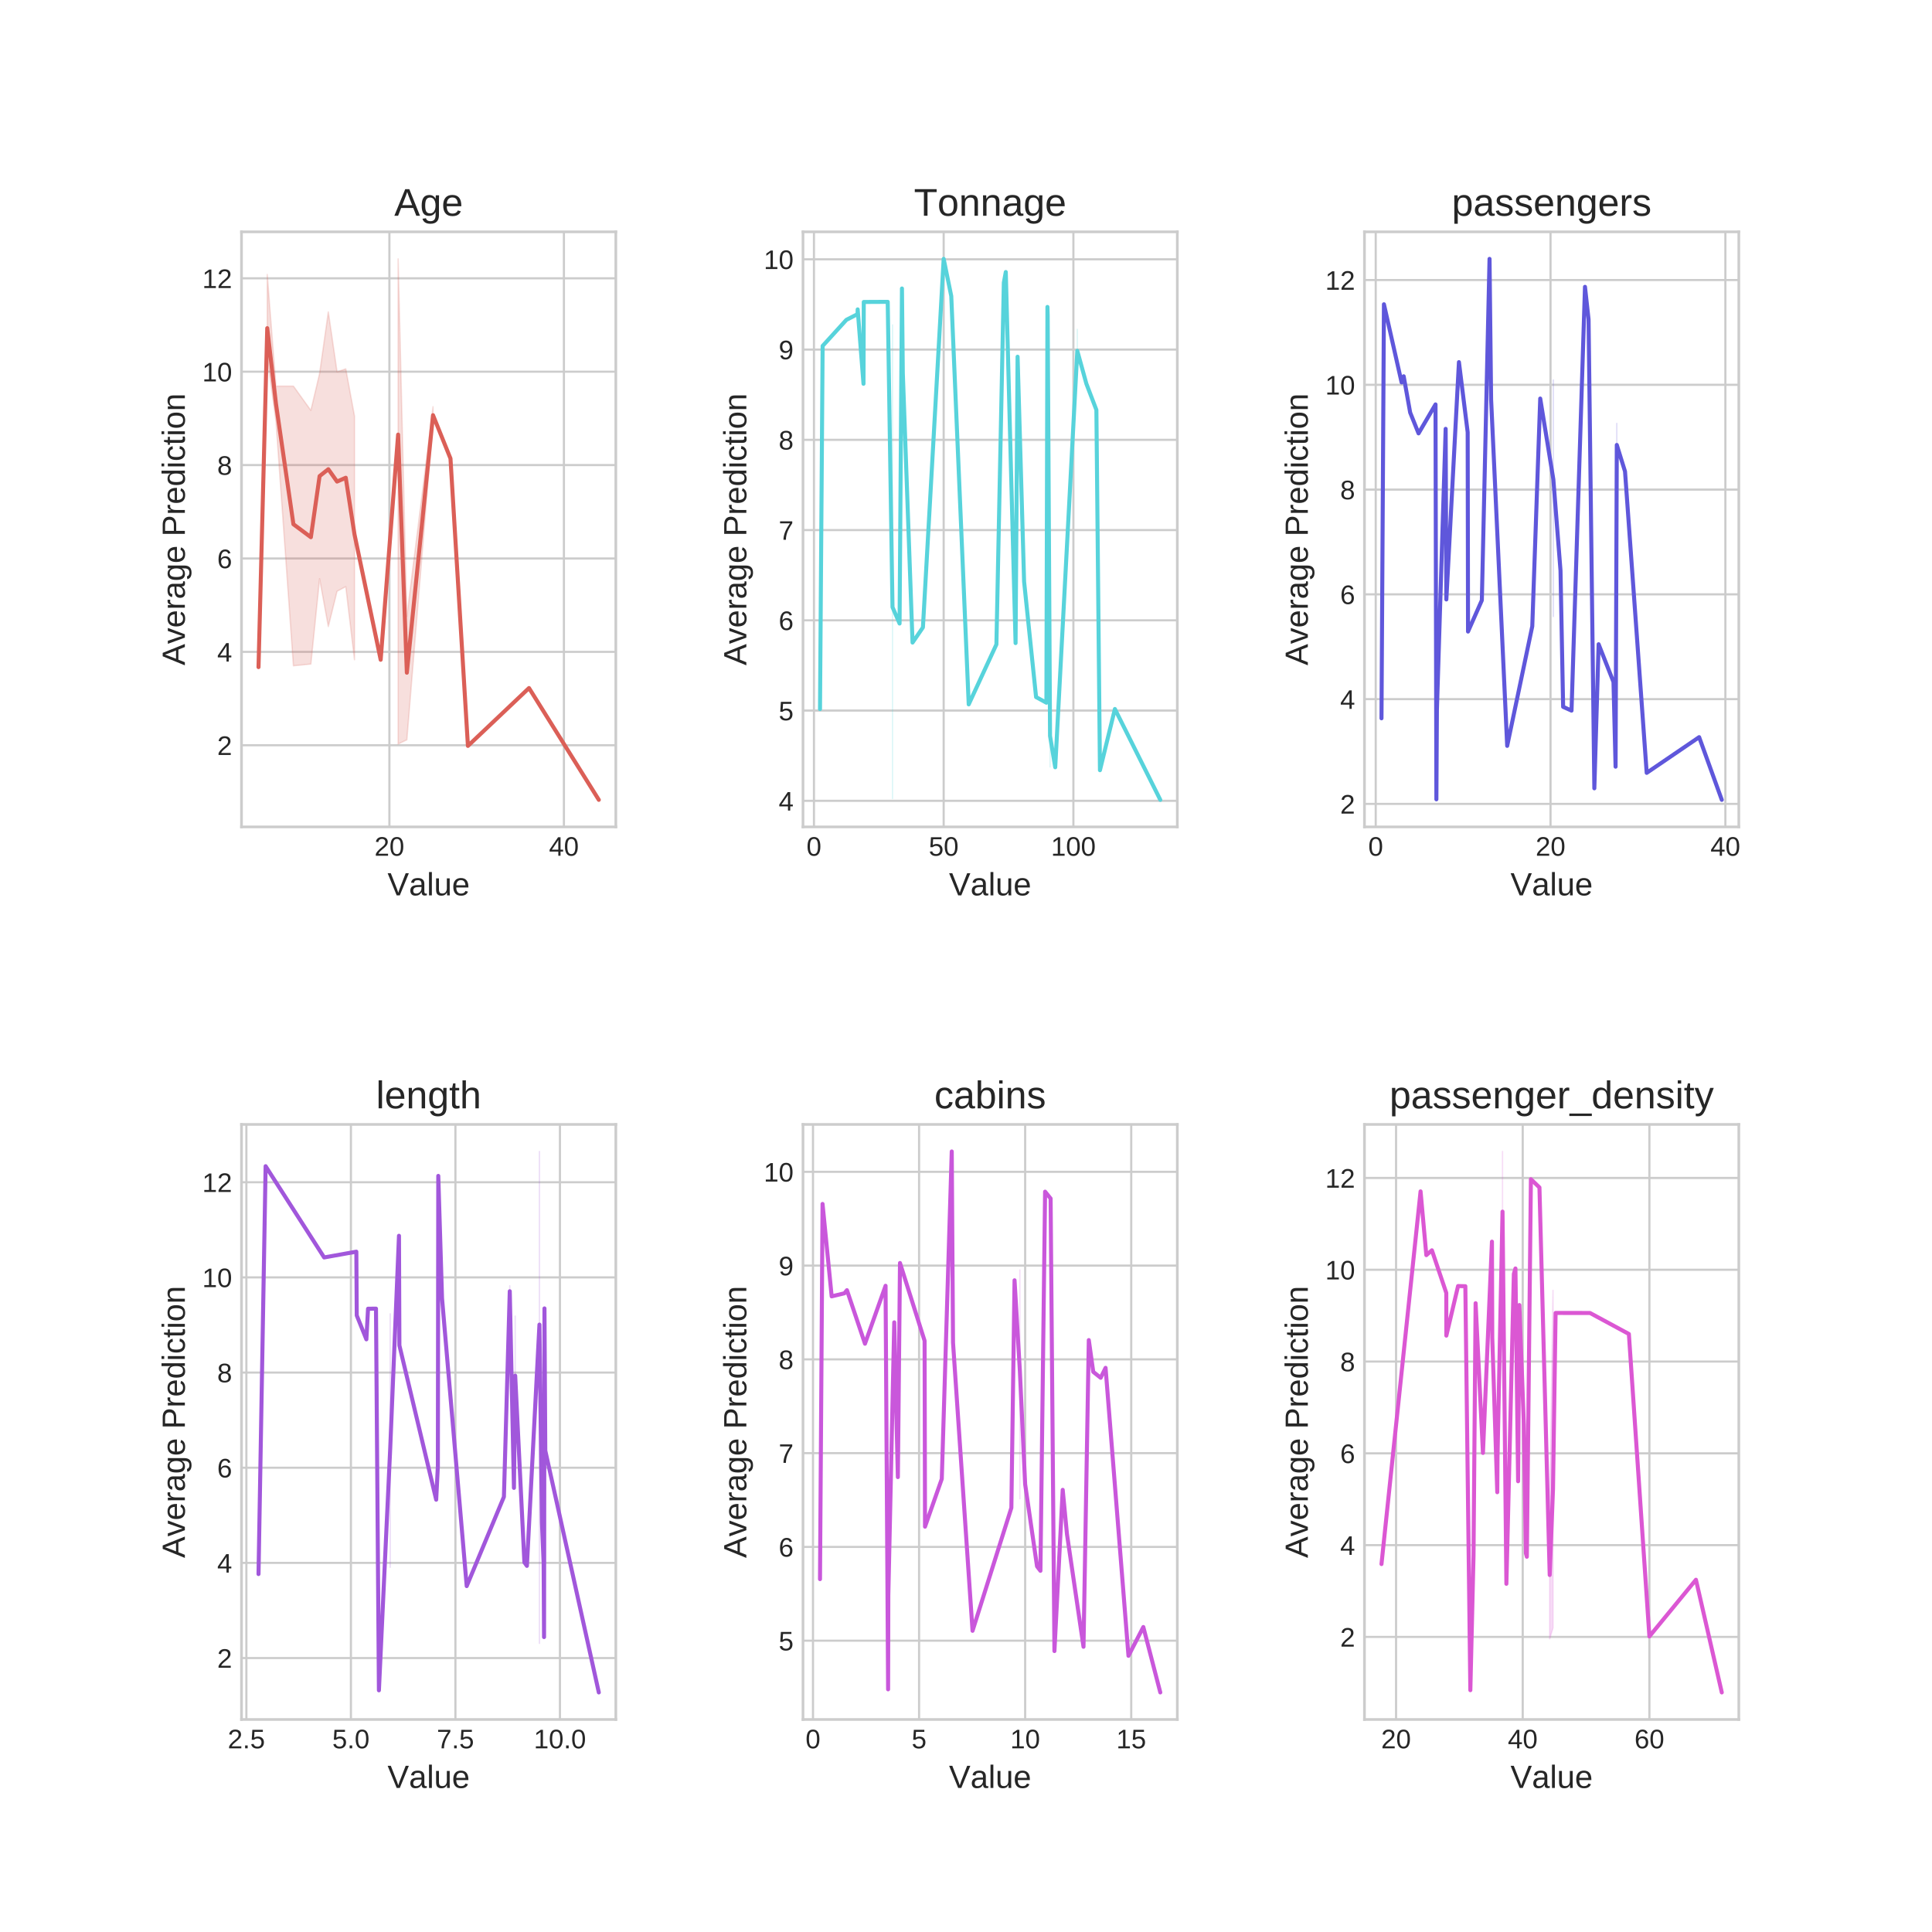 <?xml version="1.0" encoding="utf-8" standalone="no"?>
<!DOCTYPE svg PUBLIC "-//W3C//DTD SVG 1.1//EN"
  "http://www.w3.org/Graphics/SVG/1.1/DTD/svg11.dtd">
<!-- Created with matplotlib (https://matplotlib.org/) -->
<svg height="720pt" version="1.1" viewBox="0 0 720 720" width="720pt" xmlns="http://www.w3.org/2000/svg" xmlns:xlink="http://www.w3.org/1999/xlink">
 <defs>
  <style type="text/css">
*{stroke-linecap:butt;stroke-linejoin:round;}
  </style>
 </defs>
 <g id="figure_1">
  <g id="patch_1">
   <path d="M 0 720 
L 720 720 
L 720 0 
L 0 0 
z
" style="fill:#ffffff;"/>
  </g>
  <g id="axes_1">
   <g id="patch_2">
    <path d="M 90 308.16 
L 229.5 308.16 
L 229.5 86.4 
L 90 86.4 
z
" style="fill:#ffffff;"/>
   </g>
   <g id="matplotlib.axis_1">
    <g id="xtick_1">
     <g id="line2d_1">
      <path clip-path="url(#p9aab4eed0c)" d="M 145.117 308.16 
L 145.117 86.4 
" style="fill:none;stroke:#cccccc;stroke-linecap:round;stroke-width:0.8;"/>
     </g>
     <g id="line2d_2"/>
     <g id="text_1">
      <!-- 20 -->
      <defs>
       <path d="M 5.031 0 
L 5.031 6.203 
Q 7.516 11.922 11.109 16.281 
Q 14.703 20.656 18.656 24.188 
Q 22.609 27.734 26.484 30.766 
Q 30.375 33.797 33.5 36.812 
Q 36.625 39.844 38.547 43.156 
Q 40.484 46.484 40.484 50.688 
Q 40.484 56.344 37.156 59.469 
Q 33.844 62.594 27.938 62.594 
Q 22.312 62.594 18.672 59.547 
Q 15.047 56.5 14.406 50.984 
L 5.422 51.812 
Q 6.391 60.062 12.422 64.938 
Q 18.453 69.828 27.938 69.828 
Q 38.328 69.828 43.922 64.922 
Q 49.516 60.016 49.516 50.984 
Q 49.516 46.969 47.672 43.016 
Q 45.844 39.062 42.234 35.109 
Q 38.625 31.156 28.422 22.859 
Q 22.797 18.266 19.469 14.578 
Q 16.156 10.891 14.703 7.469 
L 50.594 7.469 
L 50.594 0 
z
" id="LiberationSans-50"/>
       <path d="M 51.703 34.422 
Q 51.703 17.188 45.625 8.094 
Q 39.547 -0.984 27.688 -0.984 
Q 15.828 -0.984 9.859 8.047 
Q 3.906 17.094 3.906 34.422 
Q 3.906 52.156 9.688 60.984 
Q 15.484 69.828 27.984 69.828 
Q 40.141 69.828 45.922 60.891 
Q 51.703 51.953 51.703 34.422 
z
M 42.781 34.422 
Q 42.781 49.312 39.328 56 
Q 35.891 62.703 27.984 62.703 
Q 19.875 62.703 16.328 56.109 
Q 12.797 49.516 12.797 34.422 
Q 12.797 19.781 16.375 12.984 
Q 19.969 6.203 27.781 6.203 
Q 35.547 6.203 39.156 13.125 
Q 42.781 20.062 42.781 34.422 
z
" id="LiberationSans-48"/>
      </defs>
      <g style="fill:#262626;" transform="translate(139.556 318.907)scale(0.1 -0.1)">
       <use xlink:href="#LiberationSans-50"/>
       <use x="55.615" xlink:href="#LiberationSans-48"/>
      </g>
     </g>
    </g>
    <g id="xtick_2">
     <g id="line2d_3">
      <path clip-path="url(#p9aab4eed0c)" d="M 210.152 308.16 
L 210.152 86.4 
" style="fill:none;stroke:#cccccc;stroke-linecap:round;stroke-width:0.8;"/>
     </g>
     <g id="line2d_4"/>
     <g id="text_2">
      <!-- 40 -->
      <defs>
       <path d="M 43.016 15.578 
L 43.016 0 
L 34.719 0 
L 34.719 15.578 
L 2.297 15.578 
L 2.297 22.406 
L 33.797 68.797 
L 43.016 68.797 
L 43.016 22.516 
L 52.688 22.516 
L 52.688 15.578 
z
M 34.719 58.891 
Q 34.625 58.594 33.344 56.297 
Q 32.078 54 31.453 53.078 
L 13.812 27.094 
L 11.188 23.484 
L 10.406 22.516 
L 34.719 22.516 
z
" id="LiberationSans-52"/>
      </defs>
      <g style="fill:#262626;" transform="translate(204.591 318.907)scale(0.1 -0.1)">
       <use xlink:href="#LiberationSans-52"/>
       <use x="55.615" xlink:href="#LiberationSans-48"/>
      </g>
     </g>
    </g>
    <g id="text_3">
     <!-- Value -->
     <defs>
      <path d="M 38.188 0 
L 28.516 0 
L 0.438 68.797 
L 10.25 68.797 
L 29.297 20.359 
L 33.406 8.203 
L 37.5 20.359 
L 56.453 68.797 
L 66.266 68.797 
z
" id="LiberationSans-86"/>
      <path d="M 20.219 -0.984 
Q 12.25 -0.984 8.25 3.219 
Q 4.25 7.422 4.25 14.75 
Q 4.25 22.953 9.641 27.344 
Q 15.047 31.734 27.047 32.031 
L 38.922 32.234 
L 38.922 35.109 
Q 38.922 41.547 36.188 44.328 
Q 33.453 47.125 27.594 47.125 
Q 21.688 47.125 19 45.109 
Q 16.312 43.109 15.766 38.719 
L 6.594 39.547 
Q 8.844 53.812 27.781 53.812 
Q 37.75 53.812 42.766 49.234 
Q 47.797 44.672 47.797 36.031 
L 47.797 13.281 
Q 47.797 9.375 48.828 7.391 
Q 49.859 5.422 52.734 5.422 
Q 54 5.422 55.609 5.766 
L 55.609 0.297 
Q 52.297 -0.484 48.828 -0.484 
Q 43.953 -0.484 41.719 2.078 
Q 39.5 4.641 39.203 10.109 
L 38.922 10.109 
Q 35.547 4.047 31.078 1.531 
Q 26.609 -0.984 20.219 -0.984 
z
M 22.219 5.609 
Q 27.047 5.609 30.812 7.812 
Q 34.578 10.016 36.75 13.844 
Q 38.922 17.672 38.922 21.734 
L 38.922 26.078 
L 29.297 25.875 
Q 23.094 25.781 19.891 24.609 
Q 16.703 23.438 14.984 21 
Q 13.281 18.562 13.281 14.594 
Q 13.281 10.297 15.594 7.953 
Q 17.922 5.609 22.219 5.609 
z
" id="LiberationSans-97"/>
      <path d="M 6.734 0 
L 6.734 72.469 
L 15.531 72.469 
L 15.531 0 
z
" id="LiberationSans-108"/>
      <path d="M 15.328 52.828 
L 15.328 19.344 
Q 15.328 14.109 16.359 11.219 
Q 17.391 8.344 19.625 7.078 
Q 21.875 5.812 26.219 5.812 
Q 32.562 5.812 36.219 10.156 
Q 39.891 14.5 39.891 22.219 
L 39.891 52.828 
L 48.688 52.828 
L 48.688 11.281 
Q 48.688 2.047 48.969 0 
L 40.672 0 
Q 40.625 0.25 40.578 1.312 
Q 40.531 2.391 40.453 3.781 
Q 40.375 5.172 40.281 9.031 
L 40.141 9.031 
Q 37.109 3.562 33.125 1.281 
Q 29.156 -0.984 23.25 -0.984 
Q 14.547 -0.984 10.516 3.344 
Q 6.5 7.672 6.5 17.625 
L 6.5 52.828 
z
" id="LiberationSans-117"/>
      <path d="M 13.484 24.562 
Q 13.484 15.484 17.234 10.547 
Q 21 5.609 28.219 5.609 
Q 33.938 5.609 37.375 7.906 
Q 40.828 10.203 42.047 13.719 
L 49.75 11.531 
Q 45.016 -0.984 28.219 -0.984 
Q 16.5 -0.984 10.375 6 
Q 4.25 12.984 4.25 26.766 
Q 4.25 39.844 10.375 46.828 
Q 16.5 53.812 27.875 53.812 
Q 51.172 53.812 51.172 25.734 
L 51.172 24.562 
z
M 42.094 31.297 
Q 41.359 39.656 37.844 43.484 
Q 34.328 47.312 27.734 47.312 
Q 21.344 47.312 17.609 43.031 
Q 13.875 38.766 13.578 31.297 
z
" id="LiberationSans-101"/>
     </defs>
     <g style="fill:#262626;" transform="translate(144.412 333.678)scale(0.12 -0.12)">
      <use xlink:href="#LiberationSans-86"/>
      <use x="66.59" xlink:href="#LiberationSans-97"/>
      <use x="122.205" xlink:href="#LiberationSans-108"/>
      <use x="144.422" xlink:href="#LiberationSans-117"/>
      <use x="200.037" xlink:href="#LiberationSans-101"/>
     </g>
    </g>
   </g>
   <g id="matplotlib.axis_2">
    <g id="ytick_1">
     <g id="line2d_5">
      <path clip-path="url(#p9aab4eed0c)" d="M 90 277.732 
L 229.5 277.732 
" style="fill:none;stroke:#cccccc;stroke-linecap:round;stroke-width:0.8;"/>
     </g>
     <g id="line2d_6"/>
     <g id="text_4">
      <!-- 2 -->
      <g style="fill:#262626;" transform="translate(80.939 281.355)scale(0.1 -0.1)">
       <use xlink:href="#LiberationSans-50"/>
      </g>
     </g>
    </g>
    <g id="ytick_2">
     <g id="line2d_7">
      <path clip-path="url(#p9aab4eed0c)" d="M 90 242.929 
L 229.5 242.929 
" style="fill:none;stroke:#cccccc;stroke-linecap:round;stroke-width:0.8;"/>
     </g>
     <g id="line2d_8"/>
     <g id="text_5">
      <!-- 4 -->
      <g style="fill:#262626;" transform="translate(80.939 246.552)scale(0.1 -0.1)">
       <use xlink:href="#LiberationSans-52"/>
      </g>
     </g>
    </g>
    <g id="ytick_3">
     <g id="line2d_9">
      <path clip-path="url(#p9aab4eed0c)" d="M 90 208.125 
L 229.5 208.125 
" style="fill:none;stroke:#cccccc;stroke-linecap:round;stroke-width:0.8;"/>
     </g>
     <g id="line2d_10"/>
     <g id="text_6">
      <!-- 6 -->
      <defs>
       <path d="M 51.219 22.516 
Q 51.219 11.625 45.312 5.312 
Q 39.406 -0.984 29 -0.984 
Q 17.391 -0.984 11.234 7.656 
Q 5.078 16.312 5.078 32.812 
Q 5.078 50.688 11.469 60.25 
Q 17.875 69.828 29.688 69.828 
Q 45.266 69.828 49.312 55.812 
L 40.922 54.297 
Q 38.328 62.703 29.594 62.703 
Q 22.078 62.703 17.938 55.688 
Q 13.812 48.688 13.812 35.406 
Q 16.219 39.844 20.562 42.156 
Q 24.906 44.484 30.516 44.484 
Q 40.047 44.484 45.625 38.516 
Q 51.219 32.562 51.219 22.516 
z
M 42.281 22.125 
Q 42.281 29.594 38.625 33.641 
Q 34.969 37.703 28.422 37.703 
Q 22.266 37.703 18.484 34.109 
Q 14.703 30.516 14.703 24.219 
Q 14.703 16.266 18.625 11.188 
Q 22.562 6.109 28.719 6.109 
Q 35.062 6.109 38.672 10.375 
Q 42.281 14.656 42.281 22.125 
z
" id="LiberationSans-54"/>
      </defs>
      <g style="fill:#262626;" transform="translate(80.939 211.749)scale(0.1 -0.1)">
       <use xlink:href="#LiberationSans-54"/>
      </g>
     </g>
    </g>
    <g id="ytick_4">
     <g id="line2d_11">
      <path clip-path="url(#p9aab4eed0c)" d="M 90 173.322 
L 229.5 173.322 
" style="fill:none;stroke:#cccccc;stroke-linecap:round;stroke-width:0.8;"/>
     </g>
     <g id="line2d_12"/>
     <g id="text_7">
      <!-- 8 -->
      <defs>
       <path d="M 51.266 19.188 
Q 51.266 9.672 45.203 4.344 
Q 39.156 -0.984 27.828 -0.984 
Q 16.797 -0.984 10.562 4.234 
Q 4.344 9.469 4.344 19.094 
Q 4.344 25.828 8.203 30.422 
Q 12.062 35.016 18.062 35.984 
L 18.062 36.188 
Q 12.453 37.5 9.203 41.891 
Q 5.953 46.297 5.953 52.203 
Q 5.953 60.062 11.828 64.938 
Q 17.719 69.828 27.641 69.828 
Q 37.797 69.828 43.672 65.031 
Q 49.562 60.25 49.562 52.094 
Q 49.562 46.188 46.281 41.797 
Q 43.016 37.406 37.359 36.281 
L 37.359 36.078 
Q 43.953 35.016 47.609 30.5 
Q 51.266 25.984 51.266 19.188 
z
M 40.438 51.609 
Q 40.438 63.281 27.641 63.281 
Q 21.438 63.281 18.188 60.344 
Q 14.938 57.422 14.938 51.609 
Q 14.938 45.703 18.281 42.594 
Q 21.625 39.5 27.734 39.5 
Q 33.938 39.5 37.188 42.359 
Q 40.438 45.219 40.438 51.609 
z
M 42.141 20.016 
Q 42.141 26.422 38.328 29.656 
Q 34.516 32.906 27.641 32.906 
Q 20.953 32.906 17.188 29.406 
Q 13.422 25.922 13.422 19.828 
Q 13.422 5.609 27.938 5.609 
Q 35.109 5.609 38.625 9.047 
Q 42.141 12.5 42.141 20.016 
z
" id="LiberationSans-56"/>
      </defs>
      <g style="fill:#262626;" transform="translate(80.939 176.946)scale(0.1 -0.1)">
       <use xlink:href="#LiberationSans-56"/>
      </g>
     </g>
    </g>
    <g id="ytick_5">
     <g id="line2d_13">
      <path clip-path="url(#p9aab4eed0c)" d="M 90 138.519 
L 229.5 138.519 
" style="fill:none;stroke:#cccccc;stroke-linecap:round;stroke-width:0.8;"/>
     </g>
     <g id="line2d_14"/>
     <g id="text_8">
      <!-- 10 -->
      <defs>
       <path d="M 7.625 0 
L 7.625 7.469 
L 25.141 7.469 
L 25.141 60.406 
L 9.625 49.312 
L 9.625 57.625 
L 25.875 68.797 
L 33.984 68.797 
L 33.984 7.469 
L 50.734 7.469 
L 50.734 0 
z
" id="LiberationSans-49"/>
      </defs>
      <g style="fill:#262626;" transform="translate(75.378 142.142)scale(0.1 -0.1)">
       <use xlink:href="#LiberationSans-49"/>
       <use x="55.615" xlink:href="#LiberationSans-48"/>
      </g>
     </g>
    </g>
    <g id="ytick_6">
     <g id="line2d_15">
      <path clip-path="url(#p9aab4eed0c)" d="M 90 103.716 
L 229.5 103.716 
" style="fill:none;stroke:#cccccc;stroke-linecap:round;stroke-width:0.8;"/>
     </g>
     <g id="line2d_16"/>
     <g id="text_9">
      <!-- 12 -->
      <g style="fill:#262626;" transform="translate(75.378 107.339)scale(0.1 -0.1)">
       <use xlink:href="#LiberationSans-49"/>
       <use x="55.615" xlink:href="#LiberationSans-50"/>
      </g>
     </g>
    </g>
    <g id="text_10">
     <!-- Average Prediction -->
     <defs>
      <path d="M 56.984 0 
L 49.125 20.125 
L 17.781 20.125 
L 9.859 0 
L 0.203 0 
L 28.266 68.797 
L 38.875 68.797 
L 66.5 0 
z
M 33.453 61.766 
L 33.016 60.406 
Q 31.781 56.344 29.391 50 
L 20.609 27.391 
L 46.344 27.391 
L 37.5 50.094 
Q 36.141 53.469 34.766 57.719 
z
" id="LiberationSans-65"/>
      <path d="M 29.938 0 
L 19.531 0 
L 0.344 52.828 
L 9.719 52.828 
L 21.344 18.453 
Q 21.969 16.5 24.703 6.891 
L 26.422 12.594 
L 28.328 18.359 
L 40.328 52.828 
L 49.656 52.828 
z
" id="LiberationSans-118"/>
      <path d="M 6.938 0 
L 6.938 40.531 
Q 6.938 46.094 6.641 52.828 
L 14.938 52.828 
Q 15.328 43.844 15.328 42.047 
L 15.531 42.047 
Q 17.625 48.828 20.359 51.312 
Q 23.094 53.812 28.078 53.812 
Q 29.828 53.812 31.641 53.328 
L 31.641 45.266 
Q 29.891 45.75 26.953 45.75 
Q 21.484 45.75 18.594 41.031 
Q 15.719 36.328 15.719 27.547 
L 15.719 0 
z
" id="LiberationSans-114"/>
      <path d="M 26.766 -20.75 
Q 18.109 -20.75 12.984 -17.359 
Q 7.859 -13.969 6.391 -7.719 
L 15.234 -6.453 
Q 16.109 -10.109 19.109 -12.078 
Q 22.125 -14.062 27 -14.062 
Q 40.141 -14.062 40.141 1.312 
L 40.141 9.812 
L 40.047 9.812 
Q 37.547 4.734 33.203 2.172 
Q 28.859 -0.391 23.047 -0.391 
Q 13.328 -0.391 8.766 6.047 
Q 4.203 12.5 4.203 26.312 
Q 4.203 40.328 9.109 46.984 
Q 14.016 53.656 24.031 53.656 
Q 29.641 53.656 33.766 51.094 
Q 37.891 48.531 40.141 43.797 
L 40.234 43.797 
Q 40.234 45.266 40.422 48.875 
Q 40.625 52.484 40.828 52.828 
L 49.172 52.828 
Q 48.875 50.203 48.875 41.891 
L 48.875 1.516 
Q 48.875 -20.75 26.766 -20.75 
z
M 40.141 26.422 
Q 40.141 32.859 38.375 37.516 
Q 36.625 42.188 33.422 44.656 
Q 30.219 47.125 26.172 47.125 
Q 19.438 47.125 16.359 42.234 
Q 13.281 37.359 13.281 26.422 
Q 13.281 15.578 16.156 10.844 
Q 19.047 6.109 26.031 6.109 
Q 30.172 6.109 33.391 8.547 
Q 36.625 10.984 38.375 15.547 
Q 40.141 20.125 40.141 26.422 
z
" id="LiberationSans-103"/>
      <path id="LiberationSans-32"/>
      <path d="M 61.422 48.094 
Q 61.422 38.328 55.047 32.562 
Q 48.688 26.812 37.75 26.812 
L 17.531 26.812 
L 17.531 0 
L 8.203 0 
L 8.203 68.797 
L 37.156 68.797 
Q 48.734 68.797 55.078 63.375 
Q 61.422 57.953 61.422 48.094 
z
M 52.047 48 
Q 52.047 61.328 36.031 61.328 
L 17.531 61.328 
L 17.531 34.188 
L 36.422 34.188 
Q 52.047 34.188 52.047 48 
z
" id="LiberationSans-80"/>
      <path d="M 40.094 8.5 
Q 37.641 3.422 33.609 1.219 
Q 29.594 -0.984 23.641 -0.984 
Q 13.625 -0.984 8.906 5.75 
Q 4.203 12.5 4.203 26.172 
Q 4.203 53.812 23.641 53.812 
Q 29.641 53.812 33.641 51.609 
Q 37.641 49.422 40.094 44.625 
L 40.188 44.625 
L 40.094 50.531 
L 40.094 72.469 
L 48.875 72.469 
L 48.875 10.891 
Q 48.875 2.641 49.172 0 
L 40.766 0 
Q 40.625 0.781 40.453 3.609 
Q 40.281 6.453 40.281 8.5 
z
M 13.422 26.469 
Q 13.422 15.375 16.344 10.594 
Q 19.281 5.812 25.875 5.812 
Q 33.344 5.812 36.719 10.984 
Q 40.094 16.156 40.094 27.047 
Q 40.094 37.547 36.719 42.422 
Q 33.344 47.312 25.984 47.312 
Q 19.344 47.312 16.375 42.406 
Q 13.422 37.5 13.422 26.469 
z
" id="LiberationSans-100"/>
      <path d="M 6.688 64.062 
L 6.688 72.469 
L 15.484 72.469 
L 15.484 64.062 
z
M 6.688 0 
L 6.688 52.828 
L 15.484 52.828 
L 15.484 0 
z
" id="LiberationSans-105"/>
      <path d="M 13.422 26.656 
Q 13.422 16.109 16.734 11.031 
Q 20.062 5.953 26.766 5.953 
Q 31.453 5.953 34.594 8.484 
Q 37.75 11.031 38.484 16.312 
L 47.359 15.719 
Q 46.344 8.109 40.875 3.562 
Q 35.406 -0.984 27 -0.984 
Q 15.922 -0.984 10.078 6.016 
Q 4.25 13.031 4.25 26.469 
Q 4.25 39.797 10.109 46.797 
Q 15.969 53.812 26.906 53.812 
Q 35.016 53.812 40.359 49.609 
Q 45.703 45.406 47.078 38.031 
L 38.031 37.359 
Q 37.359 41.75 34.562 44.328 
Q 31.781 46.922 26.656 46.922 
Q 19.672 46.922 16.547 42.281 
Q 13.422 37.641 13.422 26.656 
z
" id="LiberationSans-99"/>
      <path d="M 27.047 0.391 
Q 22.703 -0.781 18.172 -0.781 
Q 7.625 -0.781 7.625 11.188 
L 7.625 46.438 
L 1.516 46.438 
L 1.516 52.828 
L 7.953 52.828 
L 10.547 64.656 
L 16.406 64.656 
L 16.406 52.828 
L 26.172 52.828 
L 26.172 46.438 
L 16.406 46.438 
L 16.406 13.094 
Q 16.406 9.281 17.641 7.734 
Q 18.891 6.203 21.969 6.203 
Q 23.734 6.203 27.047 6.891 
z
" id="LiberationSans-116"/>
      <path d="M 51.422 26.469 
Q 51.422 12.594 45.312 5.797 
Q 39.203 -0.984 27.594 -0.984 
Q 16.016 -0.984 10.109 6.078 
Q 4.203 13.141 4.203 26.469 
Q 4.203 53.812 27.875 53.812 
Q 39.984 53.812 45.703 47.141 
Q 51.422 40.484 51.422 26.469 
z
M 42.188 26.469 
Q 42.188 37.406 38.938 42.359 
Q 35.688 47.312 28.031 47.312 
Q 20.312 47.312 16.859 42.25 
Q 13.422 37.203 13.422 26.469 
Q 13.422 16.016 16.812 10.766 
Q 20.219 5.516 27.484 5.516 
Q 35.406 5.516 38.797 10.594 
Q 42.188 15.672 42.188 26.469 
z
" id="LiberationSans-111"/>
      <path d="M 40.281 0 
L 40.281 33.5 
Q 40.281 38.719 39.25 41.594 
Q 38.234 44.484 35.984 45.75 
Q 33.734 47.016 29.391 47.016 
Q 23.047 47.016 19.375 42.672 
Q 15.719 38.328 15.719 30.609 
L 15.719 0 
L 6.938 0 
L 6.938 41.547 
Q 6.938 50.781 6.641 52.828 
L 14.938 52.828 
Q 14.984 52.594 15.031 51.516 
Q 15.094 50.438 15.156 49.047 
Q 15.234 47.656 15.328 43.797 
L 15.484 43.797 
Q 18.5 49.266 22.484 51.531 
Q 26.469 53.812 32.375 53.812 
Q 41.062 53.812 45.094 49.484 
Q 49.125 45.172 49.125 35.203 
L 49.125 0 
z
" id="LiberationSans-110"/>
     </defs>
     <g style="fill:#262626;" transform="translate(68.888 247.972)rotate(-90)scale(0.12 -0.12)">
      <use xlink:href="#LiberationSans-65"/>
      <use x="66.684" xlink:href="#LiberationSans-118"/>
      <use x="116.684" xlink:href="#LiberationSans-101"/>
      <use x="172.299" xlink:href="#LiberationSans-114"/>
      <use x="205.6" xlink:href="#LiberationSans-97"/>
      <use x="261.215" xlink:href="#LiberationSans-103"/>
      <use x="316.83" xlink:href="#LiberationSans-101"/>
      <use x="372.445" xlink:href="#LiberationSans-32"/>
      <use x="400.229" xlink:href="#LiberationSans-80"/>
      <use x="466.928" xlink:href="#LiberationSans-114"/>
      <use x="500.229" xlink:href="#LiberationSans-101"/>
      <use x="555.844" xlink:href="#LiberationSans-100"/>
      <use x="611.459" xlink:href="#LiberationSans-105"/>
      <use x="633.676" xlink:href="#LiberationSans-99"/>
      <use x="683.676" xlink:href="#LiberationSans-116"/>
      <use x="711.459" xlink:href="#LiberationSans-105"/>
      <use x="733.676" xlink:href="#LiberationSans-111"/>
      <use x="789.291" xlink:href="#LiberationSans-110"/>
     </g>
    </g>
   </g>
   <g id="PolyCollection_1">
    <path clip-path="url(#p9aab4eed0c)" d="M 99.593 102.294 
L 99.593 133.059 
L 102.844 157.038 
L 109.348 248.121 
L 115.851 247.464 
L 119.103 215.661 
L 122.355 233.5 
L 125.607 220.339 
L 128.858 218.614 
L 132.11 245.877 
L 132.11 155.074 
L 132.11 155.074 
L 128.858 137.467 
L 125.607 138.591 
L 122.355 116.225 
L 119.103 139.202 
L 115.851 152.945 
L 109.348 143.897 
L 102.844 143.897 
L 99.593 102.294 
z
" style="fill:#db5f57;fill-opacity:0.2;stroke:#db5f57;stroke-opacity:0.2;stroke-width:0.5;"/>
    <path clip-path="url(#p9aab4eed0c)" d="M 148.369 96.48 
L 148.369 277.246 
L 151.621 275.711 
L 161.376 157.131 
L 161.376 151.568 
L 161.376 151.568 
L 151.621 229.752 
L 148.369 96.48 
z
" style="fill:#db5f57;fill-opacity:0.2;stroke:#db5f57;stroke-opacity:0.2;stroke-width:0.5;"/>
   </g>
   <g id="line2d_17">
    <path clip-path="url(#p9aab4eed0c)" d="M 96.341 248.609 
L 99.593 122.298 
L 102.844 150.468 
L 109.348 195.366 
L 115.851 200.205 
L 119.103 177.432 
L 122.355 174.862 
L 125.607 179.465 
L 128.858 178.04 
L 132.11 199.138 
L 141.865 245.877 
L 148.369 161.969 
L 151.621 250.692 
L 161.376 154.728 
L 167.879 170.876 
L 174.383 277.974 
L 197.145 256.411 
L 223.159 298.08 
" style="fill:none;stroke:#db5f57;stroke-linecap:round;stroke-width:1.5;"/>
   </g>
   <g id="patch_3">
    <path d="M 90 308.16 
L 90 86.4 
" style="fill:none;stroke:#cccccc;stroke-linecap:square;stroke-linejoin:miter;"/>
   </g>
   <g id="patch_4">
    <path d="M 229.5 308.16 
L 229.5 86.4 
" style="fill:none;stroke:#cccccc;stroke-linecap:square;stroke-linejoin:miter;"/>
   </g>
   <g id="patch_5">
    <path d="M 90 308.16 
L 229.5 308.16 
" style="fill:none;stroke:#cccccc;stroke-linecap:square;stroke-linejoin:miter;"/>
   </g>
   <g id="patch_6">
    <path d="M 90 86.4 
L 229.5 86.4 
" style="fill:none;stroke:#cccccc;stroke-linecap:square;stroke-linejoin:miter;"/>
   </g>
   <g id="text_11">
    <!-- Age -->
    <g style="fill:#262626;" transform="translate(146.94 80.4)scale(0.144 -0.144)">
     <use xlink:href="#LiberationSans-65"/>
     <use x="66.699" xlink:href="#LiberationSans-103"/>
     <use x="122.314" xlink:href="#LiberationSans-101"/>
    </g>
   </g>
  </g>
  <g id="axes_2">
   <g id="patch_7">
    <path d="M 299.25 308.16 
L 438.75 308.16 
L 438.75 86.4 
L 299.25 86.4 
z
" style="fill:#ffffff;"/>
   </g>
   <g id="matplotlib.axis_3">
    <g id="xtick_3">
     <g id="line2d_18">
      <path clip-path="url(#pf1f27b43d6)" d="M 303.339 308.16 
L 303.339 86.4 
" style="fill:none;stroke:#cccccc;stroke-linecap:round;stroke-width:0.8;"/>
     </g>
     <g id="line2d_19"/>
     <g id="text_12">
      <!-- 0 -->
      <g style="fill:#262626;" transform="translate(300.559 318.907)scale(0.1 -0.1)">
       <use xlink:href="#LiberationSans-48"/>
      </g>
     </g>
    </g>
    <g id="xtick_4">
     <g id="line2d_20">
      <path clip-path="url(#pf1f27b43d6)" d="M 351.68 308.16 
L 351.68 86.4 
" style="fill:none;stroke:#cccccc;stroke-linecap:round;stroke-width:0.8;"/>
     </g>
     <g id="line2d_21"/>
     <g id="text_13">
      <!-- 50 -->
      <defs>
       <path d="M 51.422 22.406 
Q 51.422 11.531 44.953 5.266 
Q 38.484 -0.984 27 -0.984 
Q 17.391 -0.984 11.469 3.219 
Q 5.562 7.422 4 15.375 
L 12.891 16.406 
Q 15.672 6.203 27.203 6.203 
Q 34.281 6.203 38.281 10.469 
Q 42.281 14.75 42.281 22.219 
Q 42.281 28.719 38.25 32.719 
Q 34.234 36.719 27.391 36.719 
Q 23.828 36.719 20.75 35.594 
Q 17.672 34.469 14.594 31.781 
L 6 31.781 
L 8.297 68.797 
L 47.406 68.797 
L 47.406 61.328 
L 16.312 61.328 
L 14.984 39.5 
Q 20.703 43.891 29.203 43.891 
Q 39.359 43.891 45.391 37.938 
Q 51.422 31.984 51.422 22.406 
z
" id="LiberationSans-53"/>
      </defs>
      <g style="fill:#262626;" transform="translate(346.119 318.907)scale(0.1 -0.1)">
       <use xlink:href="#LiberationSans-53"/>
       <use x="55.615" xlink:href="#LiberationSans-48"/>
      </g>
     </g>
    </g>
    <g id="xtick_5">
     <g id="line2d_22">
      <path clip-path="url(#pf1f27b43d6)" d="M 400.021 308.16 
L 400.021 86.4 
" style="fill:none;stroke:#cccccc;stroke-linecap:round;stroke-width:0.8;"/>
     </g>
     <g id="line2d_23"/>
     <g id="text_14">
      <!-- 100 -->
      <g style="fill:#262626;" transform="translate(391.679 318.907)scale(0.1 -0.1)">
       <use xlink:href="#LiberationSans-49"/>
       <use x="55.615" xlink:href="#LiberationSans-48"/>
       <use x="111.23" xlink:href="#LiberationSans-48"/>
      </g>
     </g>
    </g>
    <g id="text_15">
     <!-- Value -->
     <g style="fill:#262626;" transform="translate(353.662 333.678)scale(0.12 -0.12)">
      <use xlink:href="#LiberationSans-86"/>
      <use x="66.59" xlink:href="#LiberationSans-97"/>
      <use x="122.205" xlink:href="#LiberationSans-108"/>
      <use x="144.422" xlink:href="#LiberationSans-117"/>
      <use x="200.037" xlink:href="#LiberationSans-101"/>
     </g>
    </g>
   </g>
   <g id="matplotlib.axis_4">
    <g id="ytick_7">
     <g id="line2d_24">
      <path clip-path="url(#pf1f27b43d6)" d="M 299.25 298.448 
L 438.75 298.448 
" style="fill:none;stroke:#cccccc;stroke-linecap:round;stroke-width:0.8;"/>
     </g>
     <g id="line2d_25"/>
     <g id="text_16">
      <!-- 4 -->
      <g style="fill:#262626;" transform="translate(290.189 302.071)scale(0.1 -0.1)">
       <use xlink:href="#LiberationSans-52"/>
      </g>
     </g>
    </g>
    <g id="ytick_8">
     <g id="line2d_26">
      <path clip-path="url(#pf1f27b43d6)" d="M 299.25 264.811 
L 438.75 264.811 
" style="fill:none;stroke:#cccccc;stroke-linecap:round;stroke-width:0.8;"/>
     </g>
     <g id="line2d_27"/>
     <g id="text_17">
      <!-- 5 -->
      <g style="fill:#262626;" transform="translate(290.189 268.435)scale(0.1 -0.1)">
       <use xlink:href="#LiberationSans-53"/>
      </g>
     </g>
    </g>
    <g id="ytick_9">
     <g id="line2d_28">
      <path clip-path="url(#pf1f27b43d6)" d="M 299.25 231.175 
L 438.75 231.175 
" style="fill:none;stroke:#cccccc;stroke-linecap:round;stroke-width:0.8;"/>
     </g>
     <g id="line2d_29"/>
     <g id="text_18">
      <!-- 6 -->
      <g style="fill:#262626;" transform="translate(290.189 234.799)scale(0.1 -0.1)">
       <use xlink:href="#LiberationSans-54"/>
      </g>
     </g>
    </g>
    <g id="ytick_10">
     <g id="line2d_30">
      <path clip-path="url(#pf1f27b43d6)" d="M 299.25 197.539 
L 438.75 197.539 
" style="fill:none;stroke:#cccccc;stroke-linecap:round;stroke-width:0.8;"/>
     </g>
     <g id="line2d_31"/>
     <g id="text_19">
      <!-- 7 -->
      <defs>
       <path d="M 50.594 61.672 
Q 40.047 45.562 35.688 36.422 
Q 31.344 27.297 29.172 18.406 
Q 27 9.516 27 0 
L 17.828 0 
Q 17.828 13.188 23.406 27.75 
Q 29 42.328 42.094 61.328 
L 5.125 61.328 
L 5.125 68.797 
L 50.594 68.797 
z
" id="LiberationSans-55"/>
      </defs>
      <g style="fill:#262626;" transform="translate(290.189 201.162)scale(0.1 -0.1)">
       <use xlink:href="#LiberationSans-55"/>
      </g>
     </g>
    </g>
    <g id="ytick_11">
     <g id="line2d_32">
      <path clip-path="url(#pf1f27b43d6)" d="M 299.25 163.903 
L 438.75 163.903 
" style="fill:none;stroke:#cccccc;stroke-linecap:round;stroke-width:0.8;"/>
     </g>
     <g id="line2d_33"/>
     <g id="text_20">
      <!-- 8 -->
      <g style="fill:#262626;" transform="translate(290.189 167.526)scale(0.1 -0.1)">
       <use xlink:href="#LiberationSans-56"/>
      </g>
     </g>
    </g>
    <g id="ytick_12">
     <g id="line2d_34">
      <path clip-path="url(#pf1f27b43d6)" d="M 299.25 130.267 
L 438.75 130.267 
" style="fill:none;stroke:#cccccc;stroke-linecap:round;stroke-width:0.8;"/>
     </g>
     <g id="line2d_35"/>
     <g id="text_21">
      <!-- 9 -->
      <defs>
       <path d="M 50.875 35.797 
Q 50.875 18.062 44.406 8.531 
Q 37.938 -0.984 25.984 -0.984 
Q 17.922 -0.984 13.062 2.406 
Q 8.203 5.812 6.109 13.375 
L 14.5 14.703 
Q 17.141 6.109 26.125 6.109 
Q 33.688 6.109 37.844 13.141 
Q 42 20.172 42.188 33.203 
Q 40.234 28.812 35.5 26.141 
Q 30.766 23.484 25.094 23.484 
Q 15.828 23.484 10.25 29.828 
Q 4.688 36.188 4.688 46.688 
Q 4.688 57.469 10.734 63.641 
Q 16.797 69.828 27.594 69.828 
Q 39.062 69.828 44.969 61.328 
Q 50.875 52.828 50.875 35.797 
z
M 41.312 44.281 
Q 41.312 52.594 37.5 57.641 
Q 33.688 62.703 27.297 62.703 
Q 20.953 62.703 17.281 58.375 
Q 13.625 54.047 13.625 46.688 
Q 13.625 39.156 17.281 34.781 
Q 20.953 30.422 27.203 30.422 
Q 31 30.422 34.266 32.156 
Q 37.547 33.891 39.422 37.062 
Q 41.312 40.234 41.312 44.281 
z
" id="LiberationSans-57"/>
      </defs>
      <g style="fill:#262626;" transform="translate(290.189 133.89)scale(0.1 -0.1)">
       <use xlink:href="#LiberationSans-57"/>
      </g>
     </g>
    </g>
    <g id="ytick_13">
     <g id="line2d_36">
      <path clip-path="url(#pf1f27b43d6)" d="M 299.25 96.63 
L 438.75 96.63 
" style="fill:none;stroke:#cccccc;stroke-linecap:round;stroke-width:0.8;"/>
     </g>
     <g id="line2d_37"/>
     <g id="text_22">
      <!-- 10 -->
      <g style="fill:#262626;" transform="translate(284.628 100.254)scale(0.1 -0.1)">
       <use xlink:href="#LiberationSans-49"/>
       <use x="55.615" xlink:href="#LiberationSans-48"/>
      </g>
     </g>
    </g>
    <g id="text_23">
     <!-- Average Prediction -->
     <g style="fill:#262626;" transform="translate(278.138 247.972)rotate(-90)scale(0.12 -0.12)">
      <use xlink:href="#LiberationSans-65"/>
      <use x="66.684" xlink:href="#LiberationSans-118"/>
      <use x="116.684" xlink:href="#LiberationSans-101"/>
      <use x="172.299" xlink:href="#LiberationSans-114"/>
      <use x="205.6" xlink:href="#LiberationSans-97"/>
      <use x="261.215" xlink:href="#LiberationSans-103"/>
      <use x="316.83" xlink:href="#LiberationSans-101"/>
      <use x="372.445" xlink:href="#LiberationSans-32"/>
      <use x="400.229" xlink:href="#LiberationSans-80"/>
      <use x="466.928" xlink:href="#LiberationSans-114"/>
      <use x="500.229" xlink:href="#LiberationSans-101"/>
      <use x="555.844" xlink:href="#LiberationSans-100"/>
      <use x="611.459" xlink:href="#LiberationSans-105"/>
      <use x="633.676" xlink:href="#LiberationSans-99"/>
      <use x="683.676" xlink:href="#LiberationSans-116"/>
      <use x="711.459" xlink:href="#LiberationSans-105"/>
      <use x="733.676" xlink:href="#LiberationSans-111"/>
      <use x="789.291" xlink:href="#LiberationSans-110"/>
     </g>
    </g>
   </g>
   <g id="PolyCollection_2">
    <path clip-path="url(#pf1f27b43d6)" d="M 332.611 121.082 
L 332.611 297.607 
L 332.611 121.082 
L 332.611 121.082 
z
" style="fill:#57d3db;fill-opacity:0.2;stroke:#57d3db;stroke-opacity:0.2;stroke-width:0.5;"/>
    <path clip-path="url(#pf1f27b43d6)" d="M 391.319 263.762 
L 391.319 285.816 
L 391.319 263.762 
L 391.319 263.762 
z
" style="fill:#57d3db;fill-opacity:0.2;stroke:#57d3db;stroke-opacity:0.2;stroke-width:0.5;"/>
    <path clip-path="url(#pf1f27b43d6)" d="M 401.48 122.728 
L 401.48 138.786 
L 401.48 122.728 
L 401.48 122.728 
z
" style="fill:#57d3db;fill-opacity:0.2;stroke:#57d3db;stroke-opacity:0.2;stroke-width:0.5;"/>
   </g>
   <g id="line2d_38">
    <path clip-path="url(#pf1f27b43d6)" d="M 305.591 264.25 
L 306.569 128.922 
L 315.424 119.195 
L 319.582 117.076 
L 319.632 115.303 
L 321.799 143.023 
L 321.902 112.534 
L 330.826 112.485 
L 332.611 226.272 
L 335.244 232.37 
L 336.134 107.514 
L 336.453 139.033 
L 340.078 239.464 
L 343.945 233.82 
L 351.68 96.48 
L 354.509 110.359 
L 361.012 262.499 
L 371.332 240.16 
L 374.102 105.344 
L 374.827 101.381 
L 378.473 239.656 
L 379.226 132.938 
L 381.651 216.727 
L 386.117 259.785 
L 389.966 261.881 
L 390.353 114.389 
L 390.44 117.569 
L 391.319 274.255 
L 393.253 285.941 
L 401.48 130.757 
L 404.855 142.993 
L 408.592 152.775 
L 409.92 287.032 
L 415.49 264.219 
L 432.409 298.08 
" style="fill:none;stroke:#57d3db;stroke-linecap:round;stroke-width:1.5;"/>
   </g>
   <g id="patch_8">
    <path d="M 299.25 308.16 
L 299.25 86.4 
" style="fill:none;stroke:#cccccc;stroke-linecap:square;stroke-linejoin:miter;"/>
   </g>
   <g id="patch_9">
    <path d="M 438.75 308.16 
L 438.75 86.4 
" style="fill:none;stroke:#cccccc;stroke-linecap:square;stroke-linejoin:miter;"/>
   </g>
   <g id="patch_10">
    <path d="M 299.25 308.16 
L 438.75 308.16 
" style="fill:none;stroke:#cccccc;stroke-linecap:square;stroke-linejoin:miter;"/>
   </g>
   <g id="patch_11">
    <path d="M 299.25 86.4 
L 438.75 86.4 
" style="fill:none;stroke:#cccccc;stroke-linecap:square;stroke-linejoin:miter;"/>
   </g>
   <g id="text_24">
    <!-- Tonnage -->
    <defs>
     <path d="M 35.156 61.188 
L 35.156 0 
L 25.875 0 
L 25.875 61.188 
L 2.25 61.188 
L 2.25 68.797 
L 58.797 68.797 
L 58.797 61.188 
z
" id="LiberationSans-84"/>
    </defs>
    <g style="fill:#262626;" transform="translate(340.591 80.4)scale(0.144 -0.144)">
     <use xlink:href="#LiberationSans-84"/>
     <use x="60.912" xlink:href="#LiberationSans-111"/>
     <use x="116.527" xlink:href="#LiberationSans-110"/>
     <use x="172.143" xlink:href="#LiberationSans-110"/>
     <use x="227.758" xlink:href="#LiberationSans-97"/>
     <use x="283.373" xlink:href="#LiberationSans-103"/>
     <use x="338.988" xlink:href="#LiberationSans-101"/>
    </g>
   </g>
  </g>
  <g id="axes_3">
   <g id="patch_12">
    <path d="M 508.5 308.16 
L 648 308.16 
L 648 86.4 
L 508.5 86.4 
z
" style="fill:#ffffff;"/>
   </g>
   <g id="matplotlib.axis_5">
    <g id="xtick_6">
     <g id="line2d_39">
      <path clip-path="url(#p9430557e72)" d="M 512.691 308.16 
L 512.691 86.4 
" style="fill:none;stroke:#cccccc;stroke-linecap:round;stroke-width:0.8;"/>
     </g>
     <g id="line2d_40"/>
     <g id="text_25">
      <!-- 0 -->
      <g style="fill:#262626;" transform="translate(509.91 318.907)scale(0.1 -0.1)">
       <use xlink:href="#LiberationSans-48"/>
      </g>
     </g>
    </g>
    <g id="xtick_7">
     <g id="line2d_41">
      <path clip-path="url(#p9430557e72)" d="M 577.843 308.16 
L 577.843 86.4 
" style="fill:none;stroke:#cccccc;stroke-linecap:round;stroke-width:0.8;"/>
     </g>
     <g id="line2d_42"/>
     <g id="text_26">
      <!-- 20 -->
      <g style="fill:#262626;" transform="translate(572.282 318.907)scale(0.1 -0.1)">
       <use xlink:href="#LiberationSans-50"/>
       <use x="55.615" xlink:href="#LiberationSans-48"/>
      </g>
     </g>
    </g>
    <g id="xtick_8">
     <g id="line2d_43">
      <path clip-path="url(#p9430557e72)" d="M 642.995 308.16 
L 642.995 86.4 
" style="fill:none;stroke:#cccccc;stroke-linecap:round;stroke-width:0.8;"/>
     </g>
     <g id="line2d_44"/>
     <g id="text_27">
      <!-- 40 -->
      <g style="fill:#262626;" transform="translate(637.434 318.907)scale(0.1 -0.1)">
       <use xlink:href="#LiberationSans-52"/>
       <use x="55.615" xlink:href="#LiberationSans-48"/>
      </g>
     </g>
    </g>
    <g id="text_28">
     <!-- Value -->
     <g style="fill:#262626;" transform="translate(562.912 333.678)scale(0.12 -0.12)">
      <use xlink:href="#LiberationSans-86"/>
      <use x="66.59" xlink:href="#LiberationSans-97"/>
      <use x="122.205" xlink:href="#LiberationSans-108"/>
      <use x="144.422" xlink:href="#LiberationSans-117"/>
      <use x="200.037" xlink:href="#LiberationSans-101"/>
     </g>
    </g>
   </g>
   <g id="matplotlib.axis_6">
    <g id="ytick_14">
     <g id="line2d_45">
      <path clip-path="url(#p9430557e72)" d="M 508.5 299.586 
L 648 299.586 
" style="fill:none;stroke:#cccccc;stroke-linecap:round;stroke-width:0.8;"/>
     </g>
     <g id="line2d_46"/>
     <g id="text_29">
      <!-- 2 -->
      <g style="fill:#262626;" transform="translate(499.439 303.209)scale(0.1 -0.1)">
       <use xlink:href="#LiberationSans-50"/>
      </g>
     </g>
    </g>
    <g id="ytick_15">
     <g id="line2d_47">
      <path clip-path="url(#p9430557e72)" d="M 508.5 260.541 
L 648 260.541 
" style="fill:none;stroke:#cccccc;stroke-linecap:round;stroke-width:0.8;"/>
     </g>
     <g id="line2d_48"/>
     <g id="text_30">
      <!-- 4 -->
      <g style="fill:#262626;" transform="translate(499.439 264.164)scale(0.1 -0.1)">
       <use xlink:href="#LiberationSans-52"/>
      </g>
     </g>
    </g>
    <g id="ytick_16">
     <g id="line2d_49">
      <path clip-path="url(#p9430557e72)" d="M 508.5 221.496 
L 648 221.496 
" style="fill:none;stroke:#cccccc;stroke-linecap:round;stroke-width:0.8;"/>
     </g>
     <g id="line2d_50"/>
     <g id="text_31">
      <!-- 6 -->
      <g style="fill:#262626;" transform="translate(499.439 225.119)scale(0.1 -0.1)">
       <use xlink:href="#LiberationSans-54"/>
      </g>
     </g>
    </g>
    <g id="ytick_17">
     <g id="line2d_51">
      <path clip-path="url(#p9430557e72)" d="M 508.5 182.451 
L 648 182.451 
" style="fill:none;stroke:#cccccc;stroke-linecap:round;stroke-width:0.8;"/>
     </g>
     <g id="line2d_52"/>
     <g id="text_32">
      <!-- 8 -->
      <g style="fill:#262626;" transform="translate(499.439 186.075)scale(0.1 -0.1)">
       <use xlink:href="#LiberationSans-56"/>
      </g>
     </g>
    </g>
    <g id="ytick_18">
     <g id="line2d_53">
      <path clip-path="url(#p9430557e72)" d="M 508.5 143.406 
L 648 143.406 
" style="fill:none;stroke:#cccccc;stroke-linecap:round;stroke-width:0.8;"/>
     </g>
     <g id="line2d_54"/>
     <g id="text_33">
      <!-- 10 -->
      <g style="fill:#262626;" transform="translate(493.878 147.03)scale(0.1 -0.1)">
       <use xlink:href="#LiberationSans-49"/>
       <use x="55.615" xlink:href="#LiberationSans-48"/>
      </g>
     </g>
    </g>
    <g id="ytick_19">
     <g id="line2d_55">
      <path clip-path="url(#p9430557e72)" d="M 508.5 104.361 
L 648 104.361 
" style="fill:none;stroke:#cccccc;stroke-linecap:round;stroke-width:0.8;"/>
     </g>
     <g id="line2d_56"/>
     <g id="text_34">
      <!-- 12 -->
      <g style="fill:#262626;" transform="translate(493.878 107.985)scale(0.1 -0.1)">
       <use xlink:href="#LiberationSans-49"/>
       <use x="55.615" xlink:href="#LiberationSans-50"/>
      </g>
     </g>
    </g>
    <g id="text_35">
     <!-- Average Prediction -->
     <g style="fill:#262626;" transform="translate(487.388 247.972)rotate(-90)scale(0.12 -0.12)">
      <use xlink:href="#LiberationSans-65"/>
      <use x="66.684" xlink:href="#LiberationSans-118"/>
      <use x="116.684" xlink:href="#LiberationSans-101"/>
      <use x="172.299" xlink:href="#LiberationSans-114"/>
      <use x="205.6" xlink:href="#LiberationSans-97"/>
      <use x="261.215" xlink:href="#LiberationSans-103"/>
      <use x="316.83" xlink:href="#LiberationSans-101"/>
      <use x="372.445" xlink:href="#LiberationSans-32"/>
      <use x="400.229" xlink:href="#LiberationSans-80"/>
      <use x="466.928" xlink:href="#LiberationSans-114"/>
      <use x="500.229" xlink:href="#LiberationSans-101"/>
      <use x="555.844" xlink:href="#LiberationSans-100"/>
      <use x="611.459" xlink:href="#LiberationSans-105"/>
      <use x="633.676" xlink:href="#LiberationSans-99"/>
      <use x="683.676" xlink:href="#LiberationSans-116"/>
      <use x="711.459" xlink:href="#LiberationSans-105"/>
      <use x="733.676" xlink:href="#LiberationSans-111"/>
      <use x="789.291" xlink:href="#LiberationSans-110"/>
     </g>
    </g>
   </g>
   <g id="PolyCollection_3">
    <path clip-path="url(#p9430557e72)" d="M 534.973 150.515 
L 534.973 150.914 
L 534.973 150.515 
L 534.973 150.515 
z
" style="fill:#5f57db;fill-opacity:0.2;stroke:#5f57db;stroke-opacity:0.2;stroke-width:0.5;"/>
    <path clip-path="url(#p9430557e72)" d="M 578.885 141.603 
L 578.885 229.756 
L 578.885 141.603 
L 578.885 141.603 
z
" style="fill:#5f57db;fill-opacity:0.2;stroke:#5f57db;stroke-opacity:0.2;stroke-width:0.5;"/>
    <path clip-path="url(#p9430557e72)" d="M 602.535 157.787 
L 602.535 170.446 
L 602.535 157.787 
L 602.535 157.787 
z
" style="fill:#5f57db;fill-opacity:0.2;stroke:#5f57db;stroke-opacity:0.2;stroke-width:0.5;"/>
   </g>
   <g id="line2d_57">
    <path clip-path="url(#p9430557e72)" d="M 514.841 267.694 
L 515.753 113.391 
L 522.333 142.522 
L 523.115 140.224 
L 525.526 153.739 
L 528.653 161.508 
L 534.973 150.715 
L 535.299 297.886 
L 535.494 264.417 
L 538.752 159.817 
L 539.012 223.4 
L 543.703 134.954 
L 546.961 161.094 
L 547.091 235.362 
L 552.238 223.717 
L 555.105 96.48 
L 555.691 148.838 
L 561.685 277.96 
L 571.034 233.387 
L 573.999 148.529 
L 578.885 178.636 
L 581.556 212.673 
L 582.534 263.419 
L 585.661 264.825 
L 590.678 106.898 
L 592.013 119.048 
L 594.163 293.78 
L 595.76 240.086 
L 601.297 254.157 
L 602.079 285.718 
L 602.535 165.816 
L 605.598 175.696 
L 613.676 288.023 
L 633.222 274.714 
L 641.659 298.08 
" style="fill:none;stroke:#5f57db;stroke-linecap:round;stroke-width:1.5;"/>
   </g>
   <g id="patch_13">
    <path d="M 508.5 308.16 
L 508.5 86.4 
" style="fill:none;stroke:#cccccc;stroke-linecap:square;stroke-linejoin:miter;"/>
   </g>
   <g id="patch_14">
    <path d="M 648 308.16 
L 648 86.4 
" style="fill:none;stroke:#cccccc;stroke-linecap:square;stroke-linejoin:miter;"/>
   </g>
   <g id="patch_15">
    <path d="M 508.5 308.16 
L 648 308.16 
" style="fill:none;stroke:#cccccc;stroke-linecap:square;stroke-linejoin:miter;"/>
   </g>
   <g id="patch_16">
    <path d="M 508.5 86.4 
L 648 86.4 
" style="fill:none;stroke:#cccccc;stroke-linecap:square;stroke-linejoin:miter;"/>
   </g>
   <g id="text_36">
    <!-- passengers -->
    <defs>
     <path d="M 51.422 26.656 
Q 51.422 -0.984 31.984 -0.984 
Q 19.781 -0.984 15.578 8.203 
L 15.328 8.203 
Q 15.531 7.812 15.531 -0.094 
L 15.531 -20.75 
L 6.734 -20.75 
L 6.734 42.047 
Q 6.734 50.203 6.453 52.828 
L 14.938 52.828 
Q 14.984 52.641 15.078 51.438 
Q 15.188 50.25 15.312 47.75 
Q 15.438 45.266 15.438 44.344 
L 15.625 44.344 
Q 17.969 49.219 21.828 51.484 
Q 25.688 53.766 31.984 53.766 
Q 41.75 53.766 46.578 47.219 
Q 51.422 40.672 51.422 26.656 
z
M 42.188 26.469 
Q 42.188 37.5 39.203 42.234 
Q 36.234 46.969 29.734 46.969 
Q 24.516 46.969 21.562 44.766 
Q 18.609 42.578 17.062 37.906 
Q 15.531 33.25 15.531 25.781 
Q 15.531 15.375 18.844 10.438 
Q 22.172 5.516 29.641 5.516 
Q 36.188 5.516 39.188 10.328 
Q 42.188 15.141 42.188 26.469 
z
" id="LiberationSans-112"/>
     <path d="M 46.391 14.594 
Q 46.391 7.125 40.75 3.062 
Q 35.109 -0.984 24.953 -0.984 
Q 15.094 -0.984 9.734 2.266 
Q 4.391 5.516 2.781 12.406 
L 10.547 13.922 
Q 11.672 9.672 15.188 7.688 
Q 18.703 5.719 24.953 5.719 
Q 31.641 5.719 34.734 7.766 
Q 37.844 9.812 37.844 13.922 
Q 37.844 17.047 35.688 19 
Q 33.547 20.953 28.766 22.219 
L 22.469 23.875 
Q 14.891 25.828 11.688 27.703 
Q 8.5 29.594 6.688 32.281 
Q 4.891 34.969 4.891 38.875 
Q 4.891 46.094 10.031 49.875 
Q 15.188 53.656 25.047 53.656 
Q 33.797 53.656 38.938 50.578 
Q 44.094 47.516 45.453 40.719 
L 37.547 39.75 
Q 36.812 43.266 33.609 45.141 
Q 30.422 47.016 25.047 47.016 
Q 19.094 47.016 16.25 45.203 
Q 13.422 43.406 13.422 39.75 
Q 13.422 37.5 14.594 36.031 
Q 15.766 34.578 18.062 33.547 
Q 20.359 32.516 27.734 30.719 
Q 34.719 28.953 37.797 27.469 
Q 40.875 25.984 42.656 24.172 
Q 44.438 22.359 45.406 19.984 
Q 46.391 17.625 46.391 14.594 
z
" id="LiberationSans-115"/>
    </defs>
    <g style="fill:#262626;" transform="translate(541.029 80.4)scale(0.144 -0.144)">
     <use xlink:href="#LiberationSans-112"/>
     <use x="55.615" xlink:href="#LiberationSans-97"/>
     <use x="111.23" xlink:href="#LiberationSans-115"/>
     <use x="161.23" xlink:href="#LiberationSans-115"/>
     <use x="211.23" xlink:href="#LiberationSans-101"/>
     <use x="266.846" xlink:href="#LiberationSans-110"/>
     <use x="322.461" xlink:href="#LiberationSans-103"/>
     <use x="378.076" xlink:href="#LiberationSans-101"/>
     <use x="433.691" xlink:href="#LiberationSans-114"/>
     <use x="466.992" xlink:href="#LiberationSans-115"/>
    </g>
   </g>
  </g>
  <g id="axes_4">
   <g id="patch_17">
    <path d="M 90 640.8 
L 229.5 640.8 
L 229.5 419.04 
L 90 419.04 
z
" style="fill:#ffffff;"/>
   </g>
   <g id="matplotlib.axis_7">
    <g id="xtick_9">
     <g id="line2d_58">
      <path clip-path="url(#p320d12a11d)" d="M 91.823 640.8 
L 91.823 419.04 
" style="fill:none;stroke:#cccccc;stroke-linecap:round;stroke-width:0.8;"/>
     </g>
     <g id="line2d_59"/>
     <g id="text_37">
      <!-- 2.5 -->
      <defs>
       <path d="M 9.125 0 
L 9.125 10.688 
L 18.656 10.688 
L 18.656 0 
z
" id="LiberationSans-46"/>
      </defs>
      <g style="fill:#262626;" transform="translate(84.873 651.547)scale(0.1 -0.1)">
       <use xlink:href="#LiberationSans-50"/>
       <use x="55.615" xlink:href="#LiberationSans-46"/>
       <use x="83.398" xlink:href="#LiberationSans-53"/>
      </g>
     </g>
    </g>
    <g id="xtick_10">
     <g id="line2d_60">
      <path clip-path="url(#p320d12a11d)" d="M 130.772 640.8 
L 130.772 419.04 
" style="fill:none;stroke:#cccccc;stroke-linecap:round;stroke-width:0.8;"/>
     </g>
     <g id="line2d_61"/>
     <g id="text_38">
      <!-- 5.0 -->
      <g style="fill:#262626;" transform="translate(123.822 651.547)scale(0.1 -0.1)">
       <use xlink:href="#LiberationSans-53"/>
       <use x="55.615" xlink:href="#LiberationSans-46"/>
       <use x="83.398" xlink:href="#LiberationSans-48"/>
      </g>
     </g>
    </g>
    <g id="xtick_11">
     <g id="line2d_62">
      <path clip-path="url(#p320d12a11d)" d="M 169.721 640.8 
L 169.721 419.04 
" style="fill:none;stroke:#cccccc;stroke-linecap:round;stroke-width:0.8;"/>
     </g>
     <g id="line2d_63"/>
     <g id="text_39">
      <!-- 7.5 -->
      <g style="fill:#262626;" transform="translate(162.771 651.547)scale(0.1 -0.1)">
       <use xlink:href="#LiberationSans-55"/>
       <use x="55.615" xlink:href="#LiberationSans-46"/>
       <use x="83.398" xlink:href="#LiberationSans-53"/>
      </g>
     </g>
    </g>
    <g id="xtick_12">
     <g id="line2d_64">
      <path clip-path="url(#p320d12a11d)" d="M 208.67 640.8 
L 208.67 419.04 
" style="fill:none;stroke:#cccccc;stroke-linecap:round;stroke-width:0.8;"/>
     </g>
     <g id="line2d_65"/>
     <g id="text_40">
      <!-- 10.0 -->
      <g style="fill:#262626;" transform="translate(198.94 651.547)scale(0.1 -0.1)">
       <use xlink:href="#LiberationSans-49"/>
       <use x="55.615" xlink:href="#LiberationSans-48"/>
       <use x="111.23" xlink:href="#LiberationSans-46"/>
       <use x="139.014" xlink:href="#LiberationSans-48"/>
      </g>
     </g>
    </g>
    <g id="text_41">
     <!-- Value -->
     <g style="fill:#262626;" transform="translate(144.412 666.318)scale(0.12 -0.12)">
      <use xlink:href="#LiberationSans-86"/>
      <use x="66.59" xlink:href="#LiberationSans-97"/>
      <use x="122.205" xlink:href="#LiberationSans-108"/>
      <use x="144.422" xlink:href="#LiberationSans-117"/>
      <use x="200.037" xlink:href="#LiberationSans-101"/>
     </g>
    </g>
   </g>
   <g id="matplotlib.axis_8">
    <g id="ytick_20">
     <g id="line2d_66">
      <path clip-path="url(#p320d12a11d)" d="M 90 617.905 
L 229.5 617.905 
" style="fill:none;stroke:#cccccc;stroke-linecap:round;stroke-width:0.8;"/>
     </g>
     <g id="line2d_67"/>
     <g id="text_42">
      <!-- 2 -->
      <g style="fill:#262626;" transform="translate(80.939 621.528)scale(0.1 -0.1)">
       <use xlink:href="#LiberationSans-50"/>
      </g>
     </g>
    </g>
    <g id="ytick_21">
     <g id="line2d_68">
      <path clip-path="url(#p320d12a11d)" d="M 90 582.442 
L 229.5 582.442 
" style="fill:none;stroke:#cccccc;stroke-linecap:round;stroke-width:0.8;"/>
     </g>
     <g id="line2d_69"/>
     <g id="text_43">
      <!-- 4 -->
      <g style="fill:#262626;" transform="translate(80.939 586.065)scale(0.1 -0.1)">
       <use xlink:href="#LiberationSans-52"/>
      </g>
     </g>
    </g>
    <g id="ytick_22">
     <g id="line2d_70">
      <path clip-path="url(#p320d12a11d)" d="M 90 546.978 
L 229.5 546.978 
" style="fill:none;stroke:#cccccc;stroke-linecap:round;stroke-width:0.8;"/>
     </g>
     <g id="line2d_71"/>
     <g id="text_44">
      <!-- 6 -->
      <g style="fill:#262626;" transform="translate(80.939 550.602)scale(0.1 -0.1)">
       <use xlink:href="#LiberationSans-54"/>
      </g>
     </g>
    </g>
    <g id="ytick_23">
     <g id="line2d_72">
      <path clip-path="url(#p320d12a11d)" d="M 90 511.515 
L 229.5 511.515 
" style="fill:none;stroke:#cccccc;stroke-linecap:round;stroke-width:0.8;"/>
     </g>
     <g id="line2d_73"/>
     <g id="text_45">
      <!-- 8 -->
      <g style="fill:#262626;" transform="translate(80.939 515.139)scale(0.1 -0.1)">
       <use xlink:href="#LiberationSans-56"/>
      </g>
     </g>
    </g>
    <g id="ytick_24">
     <g id="line2d_74">
      <path clip-path="url(#p320d12a11d)" d="M 90 476.052 
L 229.5 476.052 
" style="fill:none;stroke:#cccccc;stroke-linecap:round;stroke-width:0.8;"/>
     </g>
     <g id="line2d_75"/>
     <g id="text_46">
      <!-- 10 -->
      <g style="fill:#262626;" transform="translate(75.378 479.676)scale(0.1 -0.1)">
       <use xlink:href="#LiberationSans-49"/>
       <use x="55.615" xlink:href="#LiberationSans-48"/>
      </g>
     </g>
    </g>
    <g id="ytick_25">
     <g id="line2d_76">
      <path clip-path="url(#p320d12a11d)" d="M 90 440.589 
L 229.5 440.589 
" style="fill:none;stroke:#cccccc;stroke-linecap:round;stroke-width:0.8;"/>
     </g>
     <g id="line2d_77"/>
     <g id="text_47">
      <!-- 12 -->
      <g style="fill:#262626;" transform="translate(75.378 444.212)scale(0.1 -0.1)">
       <use xlink:href="#LiberationSans-49"/>
       <use x="55.615" xlink:href="#LiberationSans-50"/>
      </g>
     </g>
    </g>
    <g id="text_48">
     <!-- Average Prediction -->
     <g style="fill:#262626;" transform="translate(68.888 580.612)rotate(-90)scale(0.12 -0.12)">
      <use xlink:href="#LiberationSans-65"/>
      <use x="66.684" xlink:href="#LiberationSans-118"/>
      <use x="116.684" xlink:href="#LiberationSans-101"/>
      <use x="172.299" xlink:href="#LiberationSans-114"/>
      <use x="205.6" xlink:href="#LiberationSans-97"/>
      <use x="261.215" xlink:href="#LiberationSans-103"/>
      <use x="316.83" xlink:href="#LiberationSans-101"/>
      <use x="372.445" xlink:href="#LiberationSans-32"/>
      <use x="400.229" xlink:href="#LiberationSans-80"/>
      <use x="466.928" xlink:href="#LiberationSans-114"/>
      <use x="500.229" xlink:href="#LiberationSans-101"/>
      <use x="555.844" xlink:href="#LiberationSans-100"/>
      <use x="611.459" xlink:href="#LiberationSans-105"/>
      <use x="633.676" xlink:href="#LiberationSans-99"/>
      <use x="683.676" xlink:href="#LiberationSans-116"/>
      <use x="711.459" xlink:href="#LiberationSans-105"/>
      <use x="733.676" xlink:href="#LiberationSans-111"/>
      <use x="789.291" xlink:href="#LiberationSans-110"/>
     </g>
    </g>
   </g>
   <g id="PolyCollection_4">
    <path clip-path="url(#p320d12a11d)" d="M 145.417 489.615 
L 145.417 584.096 
L 145.417 489.615 
L 145.417 489.615 
z
" style="fill:#a157db;fill-opacity:0.2;stroke:#a157db;stroke-opacity:0.2;stroke-width:0.5;"/>
    <path clip-path="url(#p320d12a11d)" d="M 189.974 479.16 
L 189.974 483.263 
L 189.974 479.16 
L 189.974 479.16 
z
" style="fill:#a157db;fill-opacity:0.2;stroke:#a157db;stroke-opacity:0.2;stroke-width:0.5;"/>
    <path clip-path="url(#p320d12a11d)" d="M 192 490.49 
L 192 534.868 
L 192 490.49 
L 192 490.49 
z
" style="fill:#a157db;fill-opacity:0.2;stroke:#a157db;stroke-opacity:0.2;stroke-width:0.5;"/>
    <path clip-path="url(#p320d12a11d)" d="M 201.036 429.12 
L 201.036 612.435 
L 201.036 429.12 
L 201.036 429.12 
z
" style="fill:#a157db;fill-opacity:0.2;stroke:#a157db;stroke-opacity:0.2;stroke-width:0.5;"/>
    <path clip-path="url(#p320d12a11d)" d="M 203.217 499.238 
L 203.217 582.268 
L 203.217 499.238 
L 203.217 499.238 
z
" style="fill:#a157db;fill-opacity:0.2;stroke:#a157db;stroke-opacity:0.2;stroke-width:0.5;"/>
   </g>
   <g id="line2d_78">
    <path clip-path="url(#p320d12a11d)" d="M 96.341 586.604 
L 98.989 434.606 
L 120.801 468.612 
L 132.797 466.463 
L 132.953 490.227 
L 136.536 499.135 
L 137.16 487.725 
L 140.12 487.693 
L 141.21 629.933 
L 145.417 539.859 
L 148.688 460.541 
L 148.844 501.392 
L 162.554 558.897 
L 163.178 546.459 
L 163.333 438.22 
L 164.735 483.848 
L 173.927 591.094 
L 187.793 557.823 
L 189.974 481.211 
L 191.532 554.493 
L 192 512.679 
L 195.427 582.241 
L 196.362 583.554 
L 201.036 493.643 
L 201.971 567.484 
L 202.594 582.479 
L 202.75 610.088 
L 202.906 487.612 
L 203.217 540.627 
L 223.159 630.72 
" style="fill:none;stroke:#a157db;stroke-linecap:round;stroke-width:1.5;"/>
   </g>
   <g id="patch_18">
    <path d="M 90 640.8 
L 90 419.04 
" style="fill:none;stroke:#cccccc;stroke-linecap:square;stroke-linejoin:miter;"/>
   </g>
   <g id="patch_19">
    <path d="M 229.5 640.8 
L 229.5 419.04 
" style="fill:none;stroke:#cccccc;stroke-linecap:square;stroke-linejoin:miter;"/>
   </g>
   <g id="patch_20">
    <path d="M 90 640.8 
L 229.5 640.8 
" style="fill:none;stroke:#cccccc;stroke-linecap:square;stroke-linejoin:miter;"/>
   </g>
   <g id="patch_21">
    <path d="M 90 419.04 
L 229.5 419.04 
" style="fill:none;stroke:#cccccc;stroke-linecap:square;stroke-linejoin:miter;"/>
   </g>
   <g id="text_49">
    <!-- length -->
    <defs>
     <path d="M 15.484 43.797 
Q 18.312 48.969 22.281 51.391 
Q 26.266 53.812 32.375 53.812 
Q 40.969 53.812 45.047 49.531 
Q 49.125 45.266 49.125 35.203 
L 49.125 0 
L 40.281 0 
L 40.281 33.5 
Q 40.281 39.062 39.25 41.766 
Q 38.234 44.484 35.891 45.75 
Q 33.547 47.016 29.391 47.016 
Q 23.188 47.016 19.453 42.719 
Q 15.719 38.422 15.719 31.156 
L 15.719 0 
L 6.938 0 
L 6.938 72.469 
L 15.719 72.469 
L 15.719 53.609 
Q 15.719 50.641 15.547 47.453 
Q 15.375 44.281 15.328 43.797 
z
" id="LiberationSans-104"/>
    </defs>
    <g style="fill:#262626;" transform="translate(140.135 413.04)scale(0.144 -0.144)">
     <use xlink:href="#LiberationSans-108"/>
     <use x="22.217" xlink:href="#LiberationSans-101"/>
     <use x="77.832" xlink:href="#LiberationSans-110"/>
     <use x="133.447" xlink:href="#LiberationSans-103"/>
     <use x="189.062" xlink:href="#LiberationSans-116"/>
     <use x="216.846" xlink:href="#LiberationSans-104"/>
    </g>
   </g>
  </g>
  <g id="axes_5">
   <g id="patch_22">
    <path d="M 299.25 640.8 
L 438.75 640.8 
L 438.75 419.04 
L 299.25 419.04 
z
" style="fill:#ffffff;"/>
   </g>
   <g id="matplotlib.axis_9">
    <g id="xtick_13">
     <g id="line2d_79">
      <path clip-path="url(#p0d5f4feb39)" d="M 302.982 640.8 
L 302.982 419.04 
" style="fill:none;stroke:#cccccc;stroke-linecap:round;stroke-width:0.8;"/>
     </g>
     <g id="line2d_80"/>
     <g id="text_50">
      <!-- 0 -->
      <g style="fill:#262626;" transform="translate(300.201 651.547)scale(0.1 -0.1)">
       <use xlink:href="#LiberationSans-48"/>
      </g>
     </g>
    </g>
    <g id="xtick_14">
     <g id="line2d_81">
      <path clip-path="url(#p0d5f4feb39)" d="M 342.514 640.8 
L 342.514 419.04 
" style="fill:none;stroke:#cccccc;stroke-linecap:round;stroke-width:0.8;"/>
     </g>
     <g id="line2d_82"/>
     <g id="text_51">
      <!-- 5 -->
      <g style="fill:#262626;" transform="translate(339.733 651.547)scale(0.1 -0.1)">
       <use xlink:href="#LiberationSans-53"/>
      </g>
     </g>
    </g>
    <g id="xtick_15">
     <g id="line2d_83">
      <path clip-path="url(#p0d5f4feb39)" d="M 382.046 640.8 
L 382.046 419.04 
" style="fill:none;stroke:#cccccc;stroke-linecap:round;stroke-width:0.8;"/>
     </g>
     <g id="line2d_84"/>
     <g id="text_52">
      <!-- 10 -->
      <g style="fill:#262626;" transform="translate(376.485 651.547)scale(0.1 -0.1)">
       <use xlink:href="#LiberationSans-49"/>
       <use x="55.615" xlink:href="#LiberationSans-48"/>
      </g>
     </g>
    </g>
    <g id="xtick_16">
     <g id="line2d_85">
      <path clip-path="url(#p0d5f4feb39)" d="M 421.577 640.8 
L 421.577 419.04 
" style="fill:none;stroke:#cccccc;stroke-linecap:round;stroke-width:0.8;"/>
     </g>
     <g id="line2d_86"/>
     <g id="text_53">
      <!-- 15 -->
      <g style="fill:#262626;" transform="translate(416.016 651.547)scale(0.1 -0.1)">
       <use xlink:href="#LiberationSans-49"/>
       <use x="55.615" xlink:href="#LiberationSans-53"/>
      </g>
     </g>
    </g>
    <g id="text_54">
     <!-- Value -->
     <g style="fill:#262626;" transform="translate(353.662 666.318)scale(0.12 -0.12)">
      <use xlink:href="#LiberationSans-86"/>
      <use x="66.59" xlink:href="#LiberationSans-97"/>
      <use x="122.205" xlink:href="#LiberationSans-108"/>
      <use x="144.422" xlink:href="#LiberationSans-117"/>
      <use x="200.037" xlink:href="#LiberationSans-101"/>
     </g>
    </g>
   </g>
   <g id="matplotlib.axis_10">
    <g id="ytick_26">
     <g id="line2d_87">
      <path clip-path="url(#p0d5f4feb39)" d="M 299.25 611.433 
L 438.75 611.433 
" style="fill:none;stroke:#cccccc;stroke-linecap:round;stroke-width:0.8;"/>
     </g>
     <g id="line2d_88"/>
     <g id="text_55">
      <!-- 5 -->
      <g style="fill:#262626;" transform="translate(290.189 615.056)scale(0.1 -0.1)">
       <use xlink:href="#LiberationSans-53"/>
      </g>
     </g>
    </g>
    <g id="ytick_27">
     <g id="line2d_89">
      <path clip-path="url(#p0d5f4feb39)" d="M 299.25 576.488 
L 438.75 576.488 
" style="fill:none;stroke:#cccccc;stroke-linecap:round;stroke-width:0.8;"/>
     </g>
     <g id="line2d_90"/>
     <g id="text_56">
      <!-- 6 -->
      <g style="fill:#262626;" transform="translate(290.189 580.111)scale(0.1 -0.1)">
       <use xlink:href="#LiberationSans-54"/>
      </g>
     </g>
    </g>
    <g id="ytick_28">
     <g id="line2d_91">
      <path clip-path="url(#p0d5f4feb39)" d="M 299.25 541.543 
L 438.75 541.543 
" style="fill:none;stroke:#cccccc;stroke-linecap:round;stroke-width:0.8;"/>
     </g>
     <g id="line2d_92"/>
     <g id="text_57">
      <!-- 7 -->
      <g style="fill:#262626;" transform="translate(290.189 545.166)scale(0.1 -0.1)">
       <use xlink:href="#LiberationSans-55"/>
      </g>
     </g>
    </g>
    <g id="ytick_29">
     <g id="line2d_93">
      <path clip-path="url(#p0d5f4feb39)" d="M 299.25 506.598 
L 438.75 506.598 
" style="fill:none;stroke:#cccccc;stroke-linecap:round;stroke-width:0.8;"/>
     </g>
     <g id="line2d_94"/>
     <g id="text_58">
      <!-- 8 -->
      <g style="fill:#262626;" transform="translate(290.189 510.221)scale(0.1 -0.1)">
       <use xlink:href="#LiberationSans-56"/>
      </g>
     </g>
    </g>
    <g id="ytick_30">
     <g id="line2d_95">
      <path clip-path="url(#p0d5f4feb39)" d="M 299.25 471.653 
L 438.75 471.653 
" style="fill:none;stroke:#cccccc;stroke-linecap:round;stroke-width:0.8;"/>
     </g>
     <g id="line2d_96"/>
     <g id="text_59">
      <!-- 9 -->
      <g style="fill:#262626;" transform="translate(290.189 475.276)scale(0.1 -0.1)">
       <use xlink:href="#LiberationSans-57"/>
      </g>
     </g>
    </g>
    <g id="ytick_31">
     <g id="line2d_97">
      <path clip-path="url(#p0d5f4feb39)" d="M 299.25 436.708 
L 438.75 436.708 
" style="fill:none;stroke:#cccccc;stroke-linecap:round;stroke-width:0.8;"/>
     </g>
     <g id="line2d_98"/>
     <g id="text_60">
      <!-- 10 -->
      <g style="fill:#262626;" transform="translate(284.628 440.332)scale(0.1 -0.1)">
       <use xlink:href="#LiberationSans-49"/>
       <use x="55.615" xlink:href="#LiberationSans-48"/>
      </g>
     </g>
    </g>
    <g id="text_61">
     <!-- Average Prediction -->
     <g style="fill:#262626;" transform="translate(278.138 580.612)rotate(-90)scale(0.12 -0.12)">
      <use xlink:href="#LiberationSans-65"/>
      <use x="66.684" xlink:href="#LiberationSans-118"/>
      <use x="116.684" xlink:href="#LiberationSans-101"/>
      <use x="172.299" xlink:href="#LiberationSans-114"/>
      <use x="205.6" xlink:href="#LiberationSans-97"/>
      <use x="261.215" xlink:href="#LiberationSans-103"/>
      <use x="316.83" xlink:href="#LiberationSans-101"/>
      <use x="372.445" xlink:href="#LiberationSans-32"/>
      <use x="400.229" xlink:href="#LiberationSans-80"/>
      <use x="466.928" xlink:href="#LiberationSans-114"/>
      <use x="500.229" xlink:href="#LiberationSans-101"/>
      <use x="555.844" xlink:href="#LiberationSans-100"/>
      <use x="611.459" xlink:href="#LiberationSans-105"/>
      <use x="633.676" xlink:href="#LiberationSans-99"/>
      <use x="683.676" xlink:href="#LiberationSans-116"/>
      <use x="711.459" xlink:href="#LiberationSans-105"/>
      <use x="733.676" xlink:href="#LiberationSans-111"/>
      <use x="789.291" xlink:href="#LiberationSans-110"/>
     </g>
    </g>
   </g>
   <g id="PolyCollection_5">
    <path clip-path="url(#p0d5f4feb39)" d="M 330.022 479.054 
L 330.022 479.294 
L 330.022 479.054 
L 330.022 479.054 
z
" style="fill:#c957db;fill-opacity:0.2;stroke:#c957db;stroke-opacity:0.2;stroke-width:0.5;"/>
    <path clip-path="url(#p0d5f4feb39)" d="M 380.069 473.271 
L 380.069 558.543 
L 380.069 473.271 
L 380.069 473.271 
z
" style="fill:#c957db;fill-opacity:0.2;stroke:#c957db;stroke-opacity:0.2;stroke-width:0.5;"/>
   </g>
   <g id="line2d_99">
    <path clip-path="url(#p0d5f4feb39)" d="M 305.591 588.497 
L 306.54 448.674 
L 309.939 483.118 
L 314.683 481.971 
L 315.632 480.811 
L 322.352 500.767 
L 330.022 479.174 
L 330.97 629.565 
L 331.049 594.545 
L 333.263 492.802 
L 334.607 550.469 
L 335.398 470.683 
L 344.569 499.679 
L 344.727 568.946 
L 350.973 551.152 
L 354.689 429.12 
L 355.164 500.352 
L 362.438 607.753 
L 376.906 561.915 
L 378.092 477.132 
L 380.069 510.801 
L 382.046 553.152 
L 386.473 583.748 
L 387.738 585.395 
L 389.477 444.1 
L 391.533 446.654 
L 392.956 615.299 
L 396.04 555.219 
L 397.621 571.674 
L 403.788 613.7 
L 405.765 499.409 
L 407.425 511.257 
L 410.192 513.464 
L 412.011 509.754 
L 420.55 617.074 
L 426.084 606.34 
L 432.409 630.72 
" style="fill:none;stroke:#c957db;stroke-linecap:round;stroke-width:1.5;"/>
   </g>
   <g id="patch_23">
    <path d="M 299.25 640.8 
L 299.25 419.04 
" style="fill:none;stroke:#cccccc;stroke-linecap:square;stroke-linejoin:miter;"/>
   </g>
   <g id="patch_24">
    <path d="M 438.75 640.8 
L 438.75 419.04 
" style="fill:none;stroke:#cccccc;stroke-linecap:square;stroke-linejoin:miter;"/>
   </g>
   <g id="patch_25">
    <path d="M 299.25 640.8 
L 438.75 640.8 
" style="fill:none;stroke:#cccccc;stroke-linecap:square;stroke-linejoin:miter;"/>
   </g>
   <g id="patch_26">
    <path d="M 299.25 419.04 
L 438.75 419.04 
" style="fill:none;stroke:#cccccc;stroke-linecap:square;stroke-linejoin:miter;"/>
   </g>
   <g id="text_62">
    <!-- cabins -->
    <defs>
     <path d="M 51.422 26.656 
Q 51.422 -0.984 31.984 -0.984 
Q 25.984 -0.984 22 1.188 
Q 18.016 3.375 15.531 8.203 
L 15.438 8.203 
Q 15.438 6.688 15.234 3.578 
Q 15.047 0.484 14.938 0 
L 6.453 0 
Q 6.734 2.641 6.734 10.891 
L 6.734 72.469 
L 15.531 72.469 
L 15.531 51.812 
Q 15.531 48.641 15.328 44.344 
L 15.531 44.344 
Q 17.969 49.422 22 51.609 
Q 26.031 53.812 31.984 53.812 
Q 42 53.812 46.703 47.062 
Q 51.422 40.328 51.422 26.656 
z
M 42.188 26.375 
Q 42.188 37.453 39.25 42.234 
Q 36.328 47.016 29.734 47.016 
Q 22.312 47.016 18.922 41.938 
Q 15.531 36.859 15.531 25.828 
Q 15.531 15.438 18.844 10.469 
Q 22.172 5.516 29.641 5.516 
Q 36.281 5.516 39.234 10.422 
Q 42.188 15.328 42.188 26.375 
z
" id="LiberationSans-98"/>
    </defs>
    <g style="fill:#262626;" transform="translate(348.189 413.04)scale(0.144 -0.144)">
     <use xlink:href="#LiberationSans-99"/>
     <use x="50" xlink:href="#LiberationSans-97"/>
     <use x="105.615" xlink:href="#LiberationSans-98"/>
     <use x="161.23" xlink:href="#LiberationSans-105"/>
     <use x="183.447" xlink:href="#LiberationSans-110"/>
     <use x="239.062" xlink:href="#LiberationSans-115"/>
    </g>
   </g>
  </g>
  <g id="axes_6">
   <g id="patch_27">
    <path d="M 508.5 640.8 
L 648 640.8 
L 648 419.04 
L 508.5 419.04 
z
" style="fill:#ffffff;"/>
   </g>
   <g id="matplotlib.axis_11">
    <g id="xtick_17">
     <g id="line2d_100">
      <path clip-path="url(#pa910feec0b)" d="M 520.27 640.8 
L 520.27 419.04 
" style="fill:none;stroke:#cccccc;stroke-linecap:round;stroke-width:0.8;"/>
     </g>
     <g id="line2d_101"/>
     <g id="text_63">
      <!-- 20 -->
      <g style="fill:#262626;" transform="translate(514.709 651.547)scale(0.1 -0.1)">
       <use xlink:href="#LiberationSans-50"/>
       <use x="55.615" xlink:href="#LiberationSans-48"/>
      </g>
     </g>
    </g>
    <g id="xtick_18">
     <g id="line2d_102">
      <path clip-path="url(#pa910feec0b)" d="M 567.475 640.8 
L 567.475 419.04 
" style="fill:none;stroke:#cccccc;stroke-linecap:round;stroke-width:0.8;"/>
     </g>
     <g id="line2d_103"/>
     <g id="text_64">
      <!-- 40 -->
      <g style="fill:#262626;" transform="translate(561.914 651.547)scale(0.1 -0.1)">
       <use xlink:href="#LiberationSans-52"/>
       <use x="55.615" xlink:href="#LiberationSans-48"/>
      </g>
     </g>
    </g>
    <g id="xtick_19">
     <g id="line2d_104">
      <path clip-path="url(#pa910feec0b)" d="M 614.681 640.8 
L 614.681 419.04 
" style="fill:none;stroke:#cccccc;stroke-linecap:round;stroke-width:0.8;"/>
     </g>
     <g id="line2d_105"/>
     <g id="text_65">
      <!-- 60 -->
      <g style="fill:#262626;" transform="translate(609.12 651.547)scale(0.1 -0.1)">
       <use xlink:href="#LiberationSans-54"/>
       <use x="55.615" xlink:href="#LiberationSans-48"/>
      </g>
     </g>
    </g>
    <g id="text_66">
     <!-- Value -->
     <g style="fill:#262626;" transform="translate(562.912 666.318)scale(0.12 -0.12)">
      <use xlink:href="#LiberationSans-86"/>
      <use x="66.59" xlink:href="#LiberationSans-97"/>
      <use x="122.205" xlink:href="#LiberationSans-108"/>
      <use x="144.422" xlink:href="#LiberationSans-117"/>
      <use x="200.037" xlink:href="#LiberationSans-101"/>
     </g>
    </g>
   </g>
   <g id="matplotlib.axis_12">
    <g id="ytick_32">
     <g id="line2d_106">
      <path clip-path="url(#pa910feec0b)" d="M 508.5 610.034 
L 648 610.034 
" style="fill:none;stroke:#cccccc;stroke-linecap:round;stroke-width:0.8;"/>
     </g>
     <g id="line2d_107"/>
     <g id="text_67">
      <!-- 2 -->
      <g style="fill:#262626;" transform="translate(499.439 613.658)scale(0.1 -0.1)">
       <use xlink:href="#LiberationSans-50"/>
      </g>
     </g>
    </g>
    <g id="ytick_33">
     <g id="line2d_108">
      <path clip-path="url(#pa910feec0b)" d="M 508.5 575.825 
L 648 575.825 
" style="fill:none;stroke:#cccccc;stroke-linecap:round;stroke-width:0.8;"/>
     </g>
     <g id="line2d_109"/>
     <g id="text_68">
      <!-- 4 -->
      <g style="fill:#262626;" transform="translate(499.439 579.449)scale(0.1 -0.1)">
       <use xlink:href="#LiberationSans-52"/>
      </g>
     </g>
    </g>
    <g id="ytick_34">
     <g id="line2d_110">
      <path clip-path="url(#pa910feec0b)" d="M 508.5 541.616 
L 648 541.616 
" style="fill:none;stroke:#cccccc;stroke-linecap:round;stroke-width:0.8;"/>
     </g>
     <g id="line2d_111"/>
     <g id="text_69">
      <!-- 6 -->
      <g style="fill:#262626;" transform="translate(499.439 545.239)scale(0.1 -0.1)">
       <use xlink:href="#LiberationSans-54"/>
      </g>
     </g>
    </g>
    <g id="ytick_35">
     <g id="line2d_112">
      <path clip-path="url(#pa910feec0b)" d="M 508.5 507.407 
L 648 507.407 
" style="fill:none;stroke:#cccccc;stroke-linecap:round;stroke-width:0.8;"/>
     </g>
     <g id="line2d_113"/>
     <g id="text_70">
      <!-- 8 -->
      <g style="fill:#262626;" transform="translate(499.439 511.03)scale(0.1 -0.1)">
       <use xlink:href="#LiberationSans-56"/>
      </g>
     </g>
    </g>
    <g id="ytick_36">
     <g id="line2d_114">
      <path clip-path="url(#pa910feec0b)" d="M 508.5 473.198 
L 648 473.198 
" style="fill:none;stroke:#cccccc;stroke-linecap:round;stroke-width:0.8;"/>
     </g>
     <g id="line2d_115"/>
     <g id="text_71">
      <!-- 10 -->
      <g style="fill:#262626;" transform="translate(493.878 476.821)scale(0.1 -0.1)">
       <use xlink:href="#LiberationSans-49"/>
       <use x="55.615" xlink:href="#LiberationSans-48"/>
      </g>
     </g>
    </g>
    <g id="ytick_37">
     <g id="line2d_116">
      <path clip-path="url(#pa910feec0b)" d="M 508.5 438.988 
L 648 438.988 
" style="fill:none;stroke:#cccccc;stroke-linecap:round;stroke-width:0.8;"/>
     </g>
     <g id="line2d_117"/>
     <g id="text_72">
      <!-- 12 -->
      <g style="fill:#262626;" transform="translate(493.878 442.612)scale(0.1 -0.1)">
       <use xlink:href="#LiberationSans-49"/>
       <use x="55.615" xlink:href="#LiberationSans-50"/>
      </g>
     </g>
    </g>
    <g id="text_73">
     <!-- Average Prediction -->
     <g style="fill:#262626;" transform="translate(487.388 580.612)rotate(-90)scale(0.12 -0.12)">
      <use xlink:href="#LiberationSans-65"/>
      <use x="66.684" xlink:href="#LiberationSans-118"/>
      <use x="116.684" xlink:href="#LiberationSans-101"/>
      <use x="172.299" xlink:href="#LiberationSans-114"/>
      <use x="205.6" xlink:href="#LiberationSans-97"/>
      <use x="261.215" xlink:href="#LiberationSans-103"/>
      <use x="316.83" xlink:href="#LiberationSans-101"/>
      <use x="372.445" xlink:href="#LiberationSans-32"/>
      <use x="400.229" xlink:href="#LiberationSans-80"/>
      <use x="466.928" xlink:href="#LiberationSans-114"/>
      <use x="500.229" xlink:href="#LiberationSans-101"/>
      <use x="555.844" xlink:href="#LiberationSans-100"/>
      <use x="611.459" xlink:href="#LiberationSans-105"/>
      <use x="633.676" xlink:href="#LiberationSans-99"/>
      <use x="683.676" xlink:href="#LiberationSans-116"/>
      <use x="711.459" xlink:href="#LiberationSans-105"/>
      <use x="733.676" xlink:href="#LiberationSans-111"/>
      <use x="789.291" xlink:href="#LiberationSans-110"/>
     </g>
    </g>
   </g>
   <g id="PolyCollection_6">
    <path clip-path="url(#pa910feec0b)" d="M 559.946 429.12 
L 559.946 473.96 
L 559.946 429.12 
L 559.946 429.12 
z
" style="fill:#db57d3;fill-opacity:0.2;stroke:#db57d3;stroke-opacity:0.2;stroke-width:0.5;"/>
    <path clip-path="url(#pa910feec0b)" d="M 577.53 563.151 
L 577.53 610.757 
L 578.757 606.66 
L 578.757 480.857 
L 578.757 480.857 
L 577.53 563.151 
z
" style="fill:#db57d3;fill-opacity:0.2;stroke:#db57d3;stroke-opacity:0.2;stroke-width:0.5;"/>
   </g>
   <g id="line2d_118">
    <path clip-path="url(#pa910feec0b)" d="M 514.841 582.884 
L 529.404 443.99 
L 531.552 467.755 
L 533.629 465.949 
L 538.987 481.839 
L 539.01 497.751 
L 543.377 479.271 
L 546.091 479.335 
L 547.956 629.882 
L 549.136 579.745 
L 549.915 485.667 
L 552.653 541.469 
L 556.004 462.722 
L 556.122 498.402 
L 557.987 556.102 
L 558.081 542.849 
L 559.946 451.54 
L 561.386 590.234 
L 562.235 555.606 
L 564.171 474.733 
L 564.761 472.722 
L 565.752 552.022 
L 566.224 486.356 
L 567.9 530.903 
L 568.655 578.838 
L 569.009 580.155 
L 570.52 439.459 
L 573.706 442.529 
L 577.53 586.954 
L 578.757 554.948 
L 579.725 489.3 
L 592.542 489.305 
L 607.034 497.135 
L 614.681 609.837 
L 632.029 588.722 
L 641.659 630.72 
" style="fill:none;stroke:#db57d3;stroke-linecap:round;stroke-width:1.5;"/>
   </g>
   <g id="patch_28">
    <path d="M 508.5 640.8 
L 508.5 419.04 
" style="fill:none;stroke:#cccccc;stroke-linecap:square;stroke-linejoin:miter;"/>
   </g>
   <g id="patch_29">
    <path d="M 648 640.8 
L 648 419.04 
" style="fill:none;stroke:#cccccc;stroke-linecap:square;stroke-linejoin:miter;"/>
   </g>
   <g id="patch_30">
    <path d="M 508.5 640.8 
L 648 640.8 
" style="fill:none;stroke:#cccccc;stroke-linecap:square;stroke-linejoin:miter;"/>
   </g>
   <g id="patch_31">
    <path d="M 508.5 419.04 
L 648 419.04 
" style="fill:none;stroke:#cccccc;stroke-linecap:square;stroke-linejoin:miter;"/>
   </g>
   <g id="text_74">
    <!-- passenger_density -->
    <defs>
     <path d="M -1.516 -19.875 
L -1.516 -13.531 
L 56.734 -13.531 
L 56.734 -19.875 
z
" id="LiberationSans-95"/>
     <path d="M 9.328 -20.75 
Q 5.719 -20.75 3.266 -20.219 
L 3.266 -13.625 
Q 5.125 -13.922 7.375 -13.922 
Q 15.578 -13.922 20.359 -1.859 
L 21.188 0.25 
L 0.25 52.828 
L 9.625 52.828 
L 20.75 23.641 
Q 21 22.953 21.344 22 
Q 21.688 21.047 23.531 15.625 
Q 25.391 10.203 25.531 9.578 
L 28.953 19.188 
L 40.531 52.828 
L 49.812 52.828 
L 29.5 0 
Q 26.219 -8.453 23.391 -12.578 
Q 20.562 -16.703 17.109 -18.719 
Q 13.672 -20.75 9.328 -20.75 
z
" id="LiberationSans-121"/>
    </defs>
    <g style="fill:#262626;" transform="translate(517.814 413.04)scale(0.144 -0.144)">
     <use xlink:href="#LiberationSans-112"/>
     <use x="55.615" xlink:href="#LiberationSans-97"/>
     <use x="111.23" xlink:href="#LiberationSans-115"/>
     <use x="161.23" xlink:href="#LiberationSans-115"/>
     <use x="211.23" xlink:href="#LiberationSans-101"/>
     <use x="266.846" xlink:href="#LiberationSans-110"/>
     <use x="322.461" xlink:href="#LiberationSans-103"/>
     <use x="378.076" xlink:href="#LiberationSans-101"/>
     <use x="433.691" xlink:href="#LiberationSans-114"/>
     <use x="466.992" xlink:href="#LiberationSans-95"/>
     <use x="522.607" xlink:href="#LiberationSans-100"/>
     <use x="578.223" xlink:href="#LiberationSans-101"/>
     <use x="633.838" xlink:href="#LiberationSans-110"/>
     <use x="689.453" xlink:href="#LiberationSans-115"/>
     <use x="739.453" xlink:href="#LiberationSans-105"/>
     <use x="761.67" xlink:href="#LiberationSans-116"/>
     <use x="789.453" xlink:href="#LiberationSans-121"/>
    </g>
   </g>
  </g>
 </g>
 <defs>
  <clipPath id="p9aab4eed0c">
   <rect height="221.76" width="139.5" x="90" y="86.4"/>
  </clipPath>
  <clipPath id="pf1f27b43d6">
   <rect height="221.76" width="139.5" x="299.25" y="86.4"/>
  </clipPath>
  <clipPath id="p9430557e72">
   <rect height="221.76" width="139.5" x="508.5" y="86.4"/>
  </clipPath>
  <clipPath id="p320d12a11d">
   <rect height="221.76" width="139.5" x="90" y="419.04"/>
  </clipPath>
  <clipPath id="p0d5f4feb39">
   <rect height="221.76" width="139.5" x="299.25" y="419.04"/>
  </clipPath>
  <clipPath id="pa910feec0b">
   <rect height="221.76" width="139.5" x="508.5" y="419.04"/>
  </clipPath>
 </defs>
</svg>
